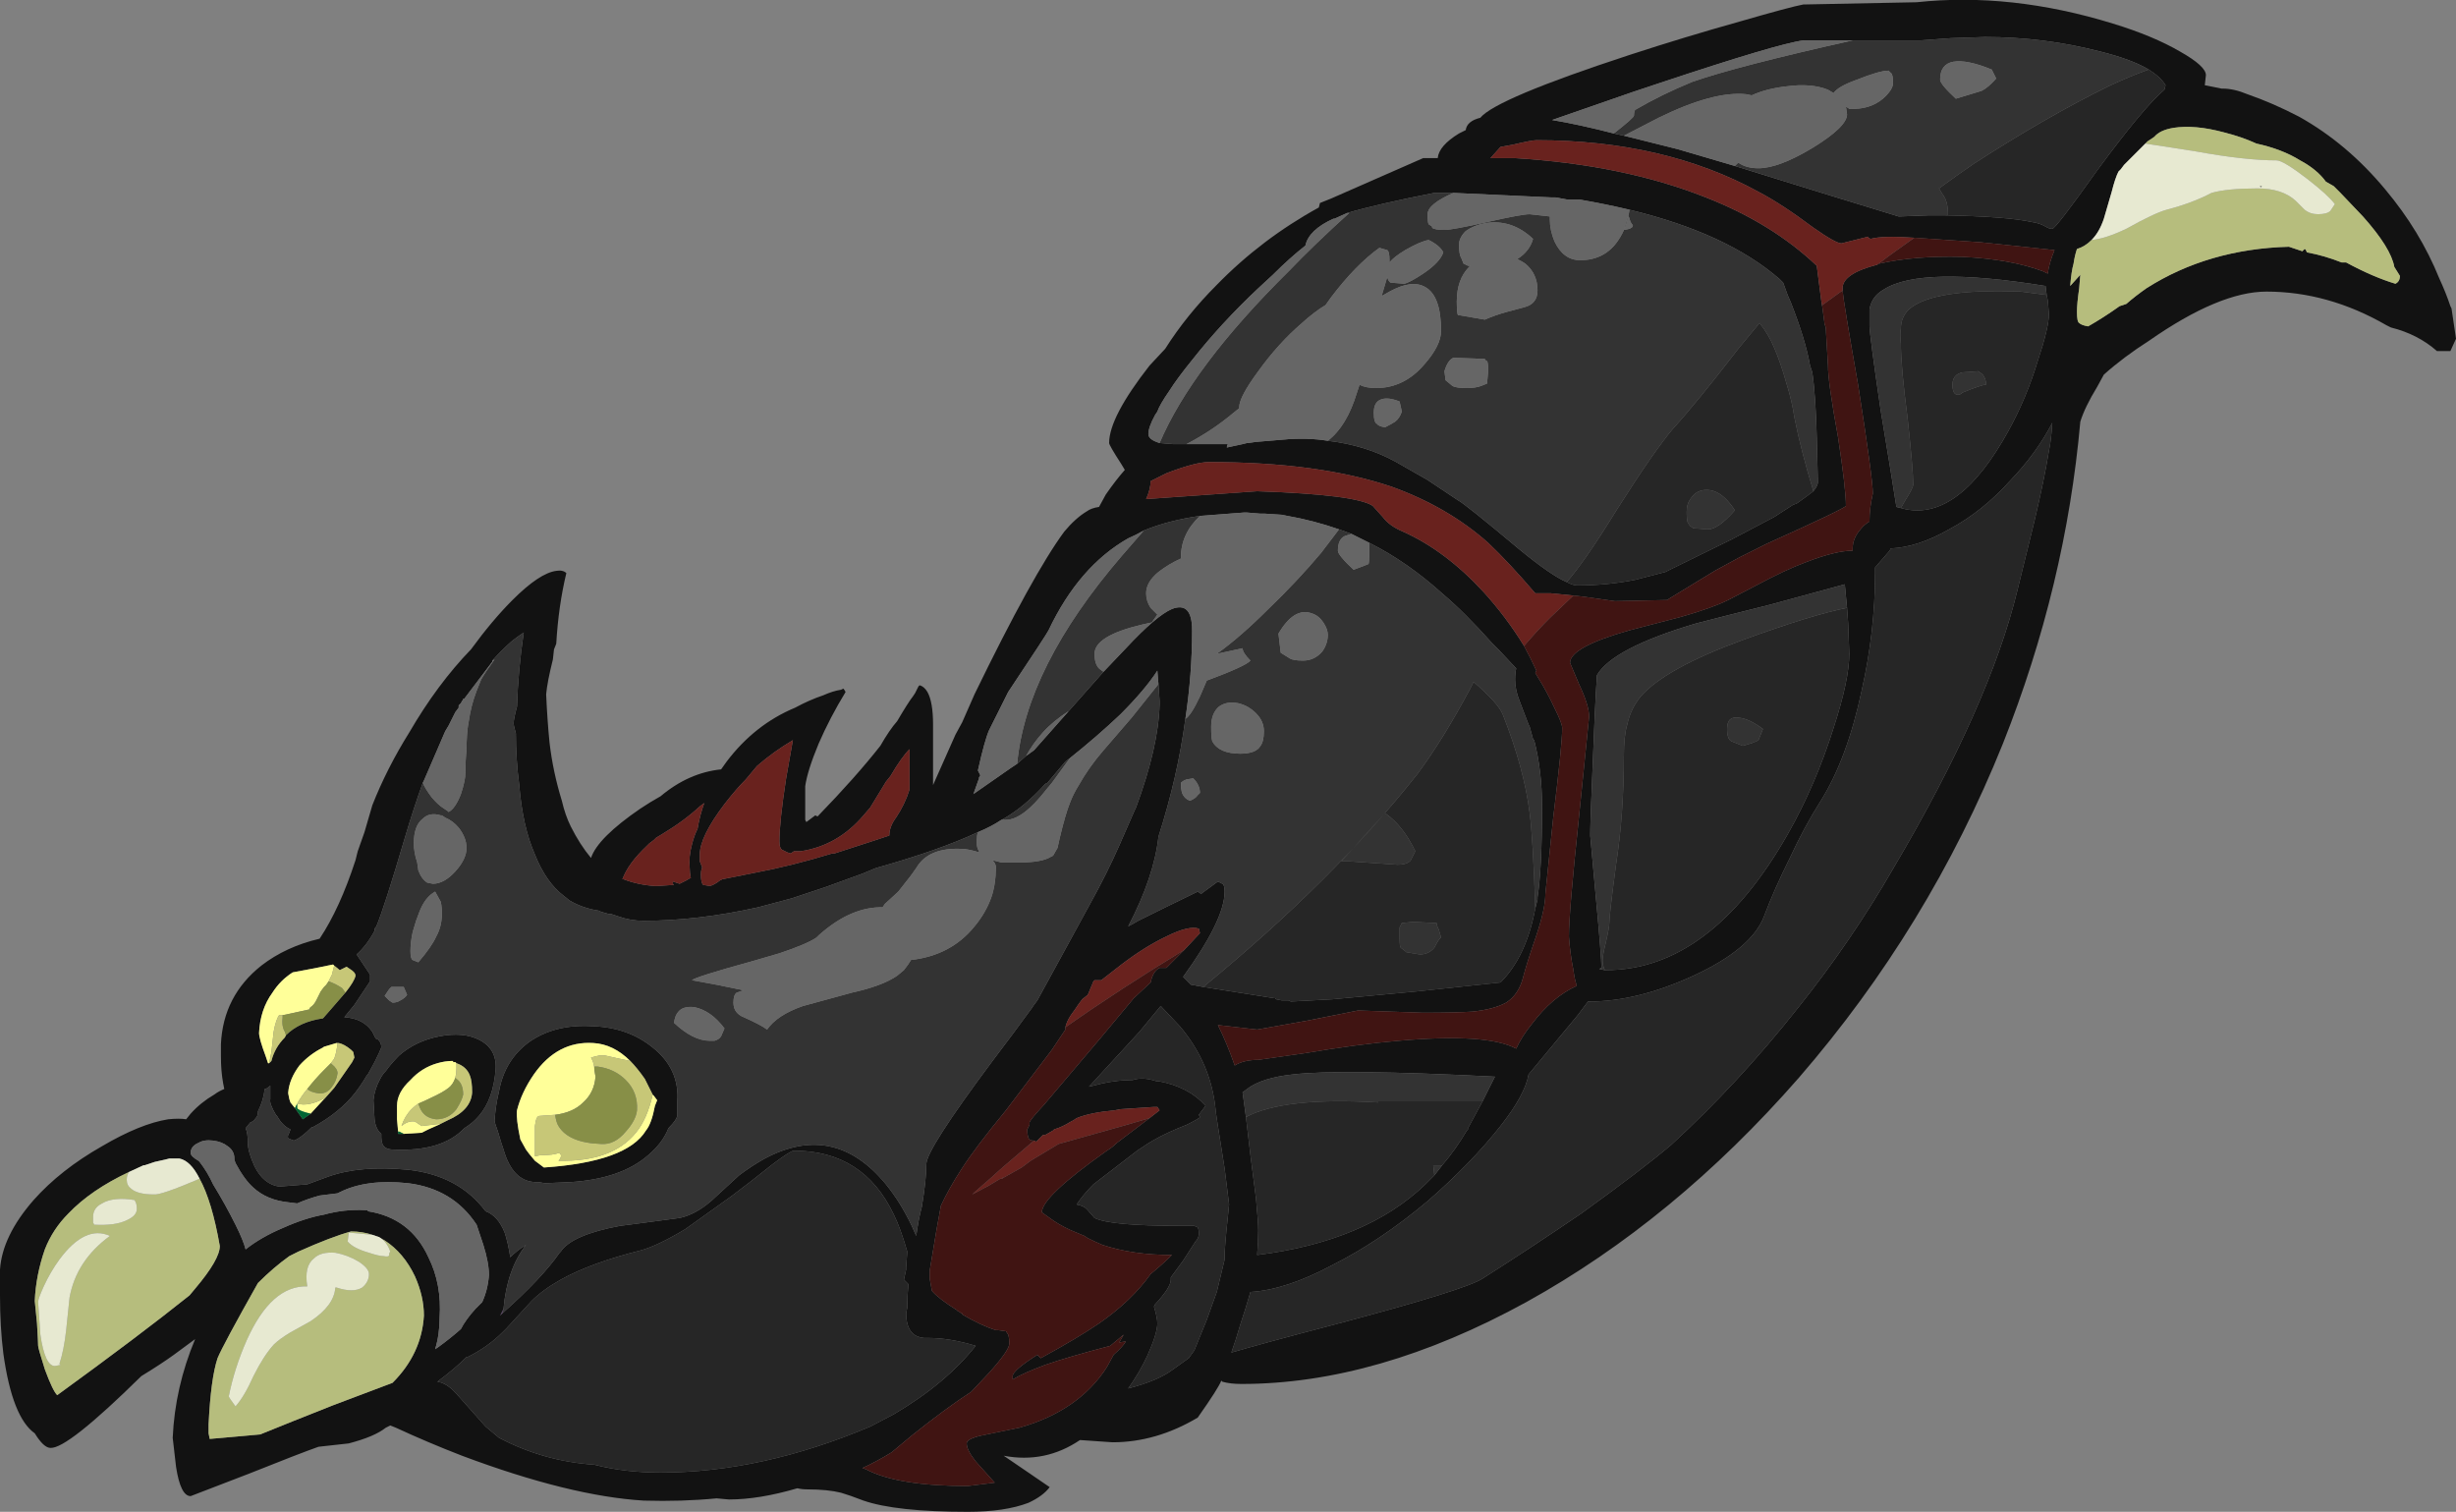 <?xml version="1.0" encoding="UTF-8" standalone="no"?>
<svg xmlns:ffdec="https://www.free-decompiler.com/flash" xmlns:xlink="http://www.w3.org/1999/xlink" ffdec:objectType="frame" height="471.8px" width="766.5px" xmlns="http://www.w3.org/2000/svg">
  <rect width="100%" height="100%" fill="#808080" stroke="none"/>
  <g transform="matrix(1.0, 0.0, 0.0, 1.0, 81.55, -83.65)">
    <use ffdec:characterId="53" height="67.4" transform="matrix(7.0, 0.0, 0.0, 7.0, -81.55, 83.65)" width="109.5" xlink:href="#shape0"/>
  </g>
  <defs>
    <g id="shape0" transform="matrix(1.0, 0.0, 0.0, 1.0, 11.65, -11.95)">
      <path d="M81.6 22.65 Q81.3 22.95 80.95 23.05 80.85 23.35 80.8 23.7 80.7 24.05 80.65 24.7 L81.1 24.2 81.05 24.8 Q80.95 25.5 80.95 25.85 80.95 26.3 81.05 26.35 81.15 26.45 81.45 26.5 82.15 26.1 82.85 25.6 L83.15 25.5 Q83.55 25.15 84.05 24.8 86.8 23.05 90.4 22.95 L91.0 23.15 91.1 23.05 Q91.15 23.05 91.2 23.2 92.0 23.35 92.75 23.65 L92.95 23.65 Q94.15 24.3 95.15 24.6 95.35 24.5 95.35 24.25 L95.1 23.85 Q94.95 23.0 93.7 21.6 L92.7 20.55 92.4 20.25 92.05 20.05 Q91.65 19.5 90.9 19.1 90.1 18.6 88.95 18.35 88.3 18.05 87.5 17.85 86.2 17.5 85.25 17.65 84.65 17.75 84.4 18.05 L84.1 18.25 83.95 18.4 83.05 19.3 82.9 19.5 82.8 19.6 Q82.65 19.9 82.5 20.5 L82.15 21.7 Q81.95 22.3 81.6 22.65 M94.75 26.45 Q92.15 24.95 89.4 24.95 87.3 24.95 84.15 27.15 83.05 27.85 82.15 28.65 L81.85 29.2 Q81.3 30.1 81.1 30.75 80.45 38.05 77.65 45.1 74.35 53.3 68.55 60.0 63.0 66.35 56.4 70.0 49.75 73.65 43.7 73.65 43.2 73.65 42.85 73.55 L42.8 73.5 Q42.7 73.8 41.75 75.15 39.9 76.25 37.95 76.25 L36.5 76.15 Q34.95 77.2 33.1 76.85 L34.2 77.6 35.15 78.25 Q34.85 78.65 34.2 78.95 33.15 79.35 31.5 79.35 28.3 79.35 26.85 78.85 26.2 78.6 25.85 78.5 25.25 78.35 24.35 78.35 24.1 78.35 23.9 78.3 22.2 78.8 20.85 78.8 L20.3 78.75 Q18.75 78.9 17.05 78.85 13.75 78.65 8.95 76.85 7.4 76.25 6.0 75.6 L5.75 75.5 5.55 75.6 Q5.05 76.0 3.9 76.3 L2.55 76.45 Q1.7 76.75 -0.55 77.65 L-3.15 78.65 Q-3.6 78.65 -3.8 77.35 L-3.95 76.05 Q-3.85 73.8 -2.95 71.65 L-3.9 72.35 Q-4.45 72.75 -5.35 73.3 -8.65 76.55 -9.4 76.5 -9.7 76.5 -10.1 75.85 -11.1 75.15 -11.5 72.3 -11.65 71.1 -11.65 69.7 L-11.65 68.55 Q-11.55 67.05 -10.15 65.45 -8.95 64.1 -7.1 63.05 -5.4 62.05 -4.15 61.85 -3.65 61.8 -3.35 61.85 L-3.15 61.6 Q-2.7 61.1 -2.1 60.75 -1.9 60.6 -1.65 60.5 L-1.7 60.25 Q-1.8 59.7 -1.8 59.05 L-1.8 58.5 Q-1.7 56.35 0.0 55.0 1.1 54.15 2.6 53.8 3.5 52.45 4.2 50.3 L4.3 49.9 4.6 49.05 4.95 47.85 Q5.6 46.2 6.6 44.6 7.85 42.45 9.35 40.9 10.3 39.6 11.2 38.7 12.4 37.5 13.15 37.4 13.45 37.35 13.6 37.5 13.25 38.95 13.15 40.65 L13.05 40.9 13.0 41.35 Q12.75 42.35 12.7 42.9 12.75 44.05 12.85 45.05 13.0 46.35 13.4 47.65 13.55 48.3 13.8 48.8 14.2 49.6 14.7 50.2 15.0 49.3 16.9 48.0 17.35 47.7 17.8 47.45 19.05 46.4 20.5 46.25 L20.75 45.9 Q22.0 44.25 23.8 43.5 24.45 43.15 25.05 42.95 25.5 42.75 25.85 42.7 L25.95 42.65 Q26.0 42.7 26.05 42.8 25.35 43.95 24.85 45.1 24.35 46.3 24.25 47.0 L24.25 48.5 24.3 48.6 24.7 48.3 24.8 48.35 Q26.5 46.6 27.6 45.2 28.0 44.5 28.35 44.1 28.85 43.25 29.05 43.0 L29.15 42.85 29.3 42.55 29.35 42.5 Q29.55 42.55 29.7 42.8 29.95 43.25 29.95 44.25 L29.95 46.95 30.95 44.7 31.25 44.15 31.8 42.9 Q34.4 37.55 35.8 35.65 36.3 35.05 36.8 34.75 37.0 34.6 37.35 34.55 L37.65 34.0 Q38.1 33.35 38.5 32.9 L38.35 32.65 Q37.8 31.8 37.8 31.7 37.8 30.55 39.6 28.25 L40.3 27.5 Q41.25 26.0 42.6 24.65 44.6 22.6 47.15 21.2 L47.2 21.0 47.7 20.8 51.8 19.0 52.45 19.0 Q52.5 18.45 53.4 17.9 L53.7 17.75 Q53.75 17.35 54.35 17.2 55.05 16.35 61.0 14.4 63.45 13.6 65.95 12.9 68.2 12.25 68.75 12.15 L73.8 12.05 Q78.0 11.6 82.55 13.0 84.35 13.55 85.55 14.25 86.7 14.9 86.7 15.3 L86.65 15.75 87.4 15.9 87.45 15.9 Q87.95 15.9 88.55 16.15 89.7 16.55 90.85 17.15 93.0 18.35 94.7 20.4 96.25 22.25 97.1 24.35 97.4 25.0 97.6 25.6 L97.65 25.7 97.85 27.05 97.6 27.6 97.0 27.6 Q96.15 26.85 94.95 26.55 L94.75 26.45 M84.15 15.05 Q83.4 14.6 82.0 14.25 79.5 13.6 76.85 13.6 L75.35 13.65 73.95 13.75 70.95 13.75 68.75 13.75 Q67.6 13.9 62.35 15.65 L61.15 16.05 57.55 17.3 Q58.75 17.5 60.3 17.9 L60.75 18.0 63.15 18.6 65.7 19.35 69.9 20.65 73.0 21.6 73.05 21.6 74.35 21.55 75.0 21.55 Q77.85 21.6 78.95 21.85 79.3 21.9 79.55 22.05 79.7 22.15 79.85 22.15 80.0 22.15 81.85 19.55 83.95 16.7 84.85 15.95 L84.9 15.75 Q84.7 15.4 84.15 15.05 M73.7 22.55 Q72.3 22.45 71.75 22.6 L71.65 22.55 71.65 22.5 70.45 22.8 Q70.2 22.8 69.2 22.1 67.8 21.05 66.75 20.5 62.55 18.2 56.85 18.2 56.65 18.2 55.8 18.4 L55.25 18.5 54.8 19.0 55.9 19.0 Q60.75 19.3 64.4 20.75 67.35 21.9 69.35 23.8 L69.55 25.35 69.6 25.65 69.7 26.4 69.75 26.55 69.85 28.25 Q69.85 29.0 70.3 31.45 70.65 33.75 70.65 34.5 70.65 34.6 67.1 36.2 L65.9 36.8 64.8 37.4 62.75 38.65 62.7 38.7 60.35 38.75 58.95 38.55 58.5 38.5 57.5 38.4 56.8 38.4 Q55.6 37.0 54.7 36.15 52.9 34.55 50.4 33.65 47.15 32.55 42.25 32.55 41.65 32.55 40.35 33.05 L39.65 33.4 Q39.65 33.75 39.45 34.2 L44.4 33.85 Q48.8 34.0 49.55 34.5 L50.0 35.0 Q50.3 35.4 50.9 35.65 52.8 36.5 54.5 38.35 55.5 39.45 56.3 40.75 56.6 41.3 56.85 41.85 L56.8 41.95 56.95 42.2 Q57.3 42.75 57.65 43.5 58.0 44.2 58.0 44.4 58.0 45.15 57.6 48.4 L57.25 51.8 Q57.25 52.45 56.85 53.65 56.4 54.95 56.25 55.55 56.05 56.3 55.5 56.65 54.95 56.95 54.0 57.05 53.25 57.1 51.8 57.1 L48.9 57.0 46.65 57.45 44.4 57.85 42.65 57.65 Q43.05 58.45 43.4 59.45 43.8 59.2 44.45 59.2 L46.55 58.9 Q48.9 58.5 50.7 58.35 54.65 58.0 55.95 58.7 56.2 58.15 56.65 57.6 57.55 56.4 58.65 55.9 58.55 55.6 58.5 55.2 58.35 54.45 58.3 53.7 58.3 52.6 58.75 48.35 L59.2 43.9 Q59.2 43.4 58.75 42.45 L58.35 41.5 Q58.35 40.8 61.0 40.05 L63.3 39.45 Q64.7 39.05 65.4 38.7 L66.65 38.05 Q67.95 37.35 68.9 37.0 70.2 36.5 70.95 36.5 L70.95 36.4 Q70.95 35.95 71.3 35.55 71.45 35.35 71.7 35.2 71.7 34.6 71.85 33.95 71.85 33.3 71.2 29.15 70.55 25.45 70.5 24.9 L70.5 24.8 Q70.5 24.15 72.05 23.75 L72.1 23.7 72.15 23.7 Q73.7 23.35 75.8 23.4 78.0 23.5 79.45 24.05 L79.65 24.15 Q79.7 23.7 79.95 23.1 L76.65 22.75 73.7 22.55 M79.6 25.1 L79.55 24.7 Q74.0 23.8 72.35 24.85 71.8 25.15 71.7 25.75 L71.7 26.45 Q71.7 26.85 72.2 30.25 72.65 32.95 72.9 34.55 L73.1 34.6 73.3 34.65 Q75.7 35.15 77.9 31.15 78.7 29.7 79.2 28.05 79.7 26.55 79.7 25.95 L79.65 25.35 79.6 25.1 M89.1 20.25 L89.2 20.25 89.15 20.3 89.1 20.25 M61.0 21.3 Q59.95 21.05 58.8 20.85 L58.25 20.85 57.7 20.75 57.5 20.75 53.15 20.55 52.3 20.55 Q49.75 21.05 48.4 21.45 L47.85 21.7 47.8 21.7 Q46.7 22.2 46.55 22.9 45.85 23.45 45.1 24.2 L44.45 24.8 Q42.8 26.35 41.5 28.0 40.85 28.8 40.5 29.35 40.05 30.0 39.95 30.3 L39.85 30.45 Q39.55 31.0 39.55 31.3 39.55 31.55 40.05 31.7 L40.65 31.75 41.25 31.75 43.1 31.75 Q43.05 31.8 43.05 31.9 L43.75 31.75 43.95 31.7 44.0 31.7 44.35 31.65 45.55 31.55 Q46.6 31.45 47.55 31.6 49.25 31.8 50.6 32.55 L52.0 33.35 53.35 34.25 Q53.65 34.4 56.1 36.45 57.5 37.6 58.2 37.9 58.5 38.05 58.65 38.05 60.0 38.05 61.25 37.8 L62.6 37.45 62.9 37.3 Q63.6 36.95 65.55 36.0 L67.45 35.0 68.3 34.45 68.45 34.4 Q68.95 34.05 69.2 33.85 69.4 33.6 69.4 33.45 L69.35 31.45 Q69.3 29.55 69.15 28.55 L69.05 28.25 Q68.85 27.1 68.2 25.45 L68.05 25.1 67.85 24.55 67.7 24.4 Q65.35 22.35 61.0 21.3 M70.7 39.05 L70.6 38.0 67.3 38.9 Q64.9 39.5 63.95 39.75 60.25 40.85 59.55 42.05 59.45 43.55 59.35 46.3 59.25 48.6 59.25 49.2 L59.5 51.95 Q59.75 54.6 59.75 55.1 L59.65 55.15 59.9 55.2 59.95 55.2 Q64.6 55.2 68.05 49.15 69.3 46.95 70.1 44.4 70.8 42.25 70.8 41.1 L70.75 39.75 70.7 39.05 M48.6 35.75 L48.05 35.55 Q46.9 35.15 45.75 34.95 L45.5 34.9 44.75 34.85 44.55 34.85 43.95 34.8 43.8 34.8 41.85 34.95 Q40.45 35.15 39.35 35.6 39.0 35.8 38.65 35.95 36.45 37.2 35.1 40.05 35.0 40.25 33.3 42.8 32.65 44.1 32.45 44.5 32.25 44.95 31.95 46.3 L32.05 46.5 32.05 46.55 32.0 46.6 32.0 46.65 31.75 47.35 33.4 46.2 33.7 46.0 34.1 45.65 34.45 45.4 36.0 43.65 37.55 41.9 38.55 40.85 Q39.9 39.4 40.6 39.1 41.5 38.75 41.5 40.05 41.5 42.0 41.2 44.0 40.85 46.6 40.0 49.25 39.8 51.05 38.65 53.25 38.85 53.15 39.1 53.0 40.2 52.45 41.75 51.7 L41.9 51.8 42.65 51.25 42.85 51.35 Q42.95 51.4 42.95 51.7 42.95 52.95 41.1 55.5 L41.45 55.85 42.0 55.95 45.15 56.45 45.2 56.45 45.25 56.5 45.5 56.55 45.8 56.55 45.9 56.6 47.75 56.5 51.5 56.15 55.25 55.75 Q56.4 54.6 56.8 52.45 L56.9 52.05 56.9 51.95 Q57.1 50.7 57.1 47.9 57.1 46.3 56.75 44.95 L56.7 44.9 56.55 44.35 56.5 44.25 56.1 43.2 Q55.9 42.7 55.9 42.25 55.9 41.95 55.95 41.75 L55.2 40.95 54.9 40.65 Q53.65 39.25 52.7 38.45 51.1 37.0 49.4 36.15 49.0 35.95 48.6 35.75 M67.0 52.8 Q66.45 54.25 63.85 55.45 61.35 56.6 59.2 56.6 L59.15 56.6 58.7 57.2 56.5 59.85 Q56.35 60.75 55.25 62.15 53.95 63.8 52.0 65.5 49.85 67.3 47.75 68.35 45.7 69.45 44.1 69.55 43.9 70.25 43.65 71.0 43.45 71.7 43.25 72.25 44.6 71.85 47.85 71.0 53.7 69.45 54.45 68.95 56.65 67.55 58.85 66.05 61.55 64.1 62.85 63.0 65.85 60.25 68.5 56.9 70.9 53.9 72.8 50.6 77.05 43.4 78.3 38.25 L79.05 35.2 Q79.5 33.3 79.7 32.05 79.8 31.6 79.85 30.8 79.15 32.15 78.0 33.35 76.75 34.75 75.25 35.55 73.85 36.35 72.65 36.4 L72.6 36.5 71.95 37.25 71.95 37.5 Q71.95 40.1 71.35 42.75 70.7 45.8 69.5 47.7 68.8 48.8 68.15 50.2 67.45 51.6 67.0 52.8 M7.2 46.85 Q6.8 47.95 6.4 49.3 5.5 52.35 5.15 53.2 L5.1 53.3 5.05 53.35 5.05 53.45 Q4.7 54.1 4.25 54.5 L4.85 55.4 4.85 55.7 4.15 56.75 3.7 57.3 Q4.55 57.35 4.95 57.95 L5.1 58.25 Q5.25 58.3 5.25 58.35 5.35 58.45 5.35 58.65 5.3 58.8 5.05 59.3 L4.75 59.85 4.7 59.9 Q4.5 60.25 4.2 60.65 3.5 61.55 2.3 62.2 L2.25 62.2 Q1.75 62.7 1.45 62.8 L1.2 62.7 Q1.15 62.6 1.25 62.45 L1.3 62.3 Q0.95 62.15 0.7 61.7 L0.65 61.65 Q0.35 61.15 0.4 60.95 L0.4 60.35 0.35 60.4 0.2 60.5 0.15 60.5 Q0.1 61.0 -0.15 61.5 L-0.15 61.55 Q-0.15 61.7 -0.25 61.8 -0.35 61.95 -0.5 62.0 L-0.7 62.25 Q-0.6 62.45 -0.6 62.9 -0.6 63.3 -0.3 63.95 0.1 64.75 0.8 64.85 L2.05 64.75 3.0 64.4 Q4.4 63.9 6.55 64.1 8.8 64.35 10.0 65.95 10.55 66.15 10.85 66.9 11.0 67.35 11.1 68.0 11.4 67.7 11.8 67.45 10.95 68.55 10.8 70.3 L10.65 70.6 10.75 70.5 Q12.5 68.95 13.3 67.8 L13.35 67.75 Q13.85 67.0 16.0 66.6 L16.4 66.55 18.65 66.25 Q19.35 66.1 20.05 65.5 L21.3 64.35 Q21.9 63.9 22.45 63.6 25.55 61.95 27.85 64.75 28.5 65.55 29.0 66.6 L29.2 67.05 Q29.3 66.3 29.45 65.75 29.65 64.55 29.65 63.85 29.65 63.2 32.6 59.25 33.55 58.0 34.35 56.9 L34.45 56.75 34.6 56.55 36.95 52.25 Q37.7 50.9 38.25 49.65 L38.95 48.05 39.0 47.95 Q40.0 45.25 40.05 43.35 L40.05 43.2 40.0 42.45 39.95 41.85 Q39.4 42.7 38.3 43.8 37.3 44.75 36.05 45.75 L35.85 45.9 35.05 46.85 34.95 46.9 Q34.05 47.9 33.1 48.45 L33.0 48.5 Q32.55 48.8 31.95 49.05 30.25 49.85 27.4 50.65 L26.8 50.9 25.15 51.5 23.65 52.0 22.15 52.4 Q19.45 53.0 17.05 53.0 16.45 53.0 15.9 52.8 L15.6 52.7 15.5 52.7 15.15 52.6 15.05 52.55 Q14.35 52.45 13.75 52.1 L13.5 51.9 Q12.7 51.3 12.2 50.05 11.65 48.8 11.5 46.95 11.35 45.8 11.35 44.65 11.25 44.3 11.25 44.2 11.25 44.0 11.4 43.45 11.45 41.85 11.7 40.15 11.4 40.35 11.15 40.55 10.7 40.95 10.3 41.4 L10.3 41.45 9.05 43.1 9.0 43.1 9.0 43.15 8.95 43.2 8.9 43.3 8.8 43.4 8.8 43.5 8.65 43.7 8.35 44.3 8.2 44.55 7.25 46.75 7.2 46.85 M3.25 55.0 L3.2 54.95 2.2 55.15 1.4 55.3 Q0.85 55.65 0.5 56.2 -0.05 56.95 -0.1 58.0 -0.1 58.25 0.2 59.05 L0.3 59.35 0.35 59.35 Q0.4 59.3 0.45 59.25 0.6 58.65 1.05 58.2 L1.1 58.1 Q1.7 57.5 2.75 57.35 L3.1 56.95 3.75 56.2 Q4.15 55.7 4.2 55.45 4.2 55.3 3.95 55.15 L3.8 55.05 3.5 55.2 3.25 55.0 M19.55 47.9 Q18.85 48.55 17.85 49.15 L17.6 49.3 17.5 49.4 17.3 49.55 17.2 49.65 Q16.35 50.45 16.1 51.15 L16.15 51.15 Q16.8 51.4 17.55 51.45 L17.65 51.45 18.4 51.4 18.35 51.35 18.35 51.25 18.65 51.35 18.95 51.2 Q19.1 51.1 19.15 51.1 19.1 50.85 19.1 50.65 19.05 50.15 19.2 49.6 19.3 49.2 19.45 48.9 19.55 48.3 19.75 47.75 L19.55 47.9 M21.6 46.7 Q21.15 47.15 20.65 47.8 19.55 49.25 19.55 50.05 19.55 50.25 19.55 50.35 L19.65 50.6 19.65 50.65 Q19.6 50.75 19.6 50.95 19.6 51.3 19.7 51.4 L20.0 51.45 Q20.2 51.4 20.45 51.2 L20.55 51.15 22.05 50.85 Q23.65 50.55 25.45 50.0 L25.55 50.0 27.4 49.4 28.0 49.2 Q28.0 48.8 28.3 48.4 28.7 47.8 28.9 47.15 L28.9 45.35 Q28.55 45.7 28.05 46.55 L27.85 46.8 27.15 47.95 26.85 48.3 Q25.7 49.65 24.05 49.9 L23.75 49.9 23.6 50.0 23.45 49.95 23.25 49.85 Q23.1 49.8 23.1 49.45 23.1 48.6 23.4 46.65 L23.7 44.95 Q22.85 45.45 22.1 46.1 21.85 46.4 21.6 46.7 M41.15 54.3 L41.85 53.55 41.8 53.35 Q41.35 53.2 40.35 53.7 39.4 54.15 38.35 54.95 L37.45 55.65 37.15 55.65 37.1 55.7 36.85 56.3 36.6 56.5 36.45 56.7 Q36.25 57.0 36.1 57.2 35.9 57.5 35.85 57.75 L35.85 57.85 35.25 58.75 Q34.65 59.55 33.2 61.45 31.8 63.15 31.2 64.1 30.65 64.95 30.3 65.7 L30.1 66.8 29.8 68.6 29.8 68.95 29.9 69.5 Q30.2 69.85 31.0 70.35 L31.05 70.4 31.15 70.45 31.2 70.5 31.25 70.5 31.25 70.55 Q32.1 71.05 32.75 71.25 L32.85 71.25 33.2 71.3 33.3 71.45 Q33.35 71.6 33.35 71.85 33.35 72.15 32.45 73.15 L31.65 74.0 Q30.5 74.75 29.0 75.95 L28.1 76.7 Q27.45 77.1 26.8 77.4 L26.95 77.45 Q28.35 78.2 31.5 78.2 L32.7 78.05 31.85 77.1 Q31.45 76.6 31.45 76.3 31.45 76.1 32.1 75.95 L33.8 75.6 Q36.45 74.85 37.7 72.9 L38.0 72.35 Q38.4 72.0 38.55 71.75 L38.25 71.8 38.45 71.45 37.85 71.95 Q35.95 72.45 34.95 72.8 34.0 73.15 33.5 73.45 L33.5 73.3 Q33.5 73.05 34.6 72.35 L34.75 72.5 Q36.4 71.6 37.35 70.95 38.8 69.95 39.65 68.75 40.2 68.3 40.6 67.9 38.85 67.9 37.5 67.45 37.15 67.3 36.85 67.15 L36.7 67.05 36.1 66.8 Q35.55 66.55 35.15 66.25 L34.8 66.0 Q34.8 65.3 37.7 63.25 37.95 63.1 38.15 62.9 39.0 62.25 39.6 61.8 L40.05 61.45 39.95 61.3 39.8 61.3 38.3 61.4 38.05 61.45 Q36.95 61.55 36.35 61.8 L36.2 61.9 36.1 61.95 Q35.7 62.2 35.35 62.3 L35.3 62.35 34.95 62.55 34.85 62.55 34.55 62.85 34.45 62.8 Q34.3 62.8 34.25 62.75 34.15 62.65 34.15 62.3 L34.25 62.1 34.25 62.0 Q34.25 61.9 34.9 61.2 35.75 60.2 37.4 58.25 L38.9 56.45 39.65 55.75 Q39.75 55.25 40.05 55.1 L40.35 55.1 41.15 54.3 M41.8 61.65 L41.85 61.75 Q41.85 61.8 41.25 62.1 40.35 62.45 39.75 62.8 L39.5 62.95 39.05 63.25 37.1 64.75 Q36.65 65.2 36.35 65.65 36.65 65.7 36.8 65.85 L37.15 66.25 Q37.85 66.6 40.95 66.6 L41.6 66.6 41.7 66.65 Q41.8 66.65 41.8 66.95 41.8 67.15 41.65 67.3 L41.1 68.15 40.55 68.9 40.55 69.0 Q40.55 69.35 39.85 70.1 L39.8 70.2 Q39.95 70.7 39.95 70.95 39.95 71.4 39.5 72.4 39.15 73.15 38.65 73.85 40.0 73.5 40.65 73.0 L41.35 72.5 41.6 72.15 42.15 70.8 42.6 69.55 42.95 68.1 42.95 67.8 Q43.0 67.0 43.15 65.65 L42.95 64.05 Q42.55 61.55 42.55 61.45 42.35 59.35 40.95 57.7 L40.1 56.8 39.15 57.95 36.9 60.4 37.5 60.25 Q38.2 60.1 38.85 60.1 39.3 59.95 39.9 60.15 L40.0 60.15 Q41.35 60.4 42.1 61.25 L41.8 61.65 M54.45 61.05 L55.0 59.95 Q48.1 59.6 46.0 59.85 44.6 60.0 43.95 60.5 L43.75 60.65 43.9 61.75 44.1 63.45 44.35 65.4 Q44.45 66.45 44.45 66.8 44.45 67.3 44.4 67.9 49.25 67.3 51.9 64.75 L52.3 64.35 52.65 63.9 Q53.25 63.2 53.75 62.35 L53.8 62.3 53.8 62.25 54.45 61.05 M28.75 68.45 L28.8 67.75 Q28.5 66.7 28.2 66.1 26.85 63.25 23.75 63.25 23.6 63.25 22.8 63.85 L21.85 64.6 21.0 65.25 18.9 66.75 Q17.65 67.5 16.9 67.7 14.7 68.25 13.35 69.0 12.55 69.45 12.05 69.95 L10.95 71.15 10.75 71.35 Q10.1 72.0 9.2 72.45 L9.15 72.45 Q8.65 72.95 7.85 73.55 8.3 73.6 8.8 74.2 L10.0 75.55 10.6 76.05 Q12.6 77.1 14.85 77.25 16.2 77.6 17.8 77.6 22.3 77.6 27.15 75.55 L28.2 75.0 Q30.5 73.65 31.85 71.95 30.7 71.6 29.75 71.6 L29.55 71.6 Q28.95 71.55 28.8 70.95 28.75 70.75 28.75 70.5 L28.8 70.25 28.8 70.15 Q28.8 69.75 28.85 69.2 L28.65 69.0 28.75 68.55 28.75 68.45 M16.45 59.25 Q15.7 58.5 14.8 58.45 13.2 58.35 12.15 59.85 11.6 60.65 11.4 61.45 11.35 61.8 11.55 62.75 L11.8 63.2 11.95 63.4 12.2 63.7 12.6 64.0 Q16.3 63.75 17.15 62.35 17.4 62.05 17.55 61.25 L17.65 61.0 17.5 60.8 17.45 60.75 17.1 60.05 Q16.75 59.55 16.45 59.25 M18.55 61.65 Q18.55 61.85 18.15 62.25 17.9 62.9 17.25 63.45 16.05 64.5 13.8 64.65 L12.65 64.7 12.35 64.65 12.2 64.65 Q11.2 64.6 10.8 63.2 L10.7 62.9 10.55 62.4 Q10.4 62.0 10.4 61.9 10.45 61.2 10.6 60.6 10.85 59.2 11.95 58.4 13.1 57.6 14.75 57.7 16.35 57.75 17.45 58.65 18.65 59.6 18.55 61.05 L18.55 61.65 M10.45 59.6 Q10.35 60.95 9.7 61.7 9.45 62.0 9.05 62.25 8.05 63.3 5.9 63.2 5.5 63.2 5.4 62.95 5.35 62.8 5.35 62.65 L5.35 62.5 Q5.1 62.3 5.05 61.85 L5.0 61.0 Q5.05 60.5 5.3 60.05 5.4 59.85 5.55 59.7 5.8 59.35 6.15 59.0 6.9 58.35 7.95 58.15 9.0 57.95 9.7 58.3 10.5 58.7 10.45 59.6 M8.0 62.05 L8.3 61.9 Q9.35 61.45 9.4 60.65 9.4 60.15 9.3 59.9 9.15 59.5 8.7 59.35 L8.65 59.3 8.55 59.3 8.55 59.25 8.5 59.25 Q8.2 59.25 7.85 59.35 7.15 59.55 6.65 60.1 6.05 60.65 6.05 61.25 L6.05 61.85 6.1 62.4 6.1 62.5 6.35 62.5 7.15 62.45 7.45 62.3 7.9 62.1 8.0 62.05 M2.85 60.9 L3.25 60.45 4.05 59.3 4.15 59.1 4.1 58.85 4.0 58.75 Q3.7 58.5 3.45 58.45 L3.4 58.45 3.35 58.45 2.85 58.6 Q2.8 58.6 2.75 58.65 2.15 58.95 1.7 59.45 1.25 60.05 1.2 60.65 L1.2 60.7 1.25 60.95 1.3 61.1 1.5 61.35 1.85 61.85 2.2 61.6 2.75 61.0 2.85 60.9 M3.4 65.15 Q3.0 65.2 2.6 65.25 2.05 65.4 1.6 65.6 L1.2 65.55 Q0.25 65.45 -0.35 64.9 -0.75 64.55 -1.15 63.8 L-1.2 63.65 -1.2 63.6 Q-1.2 63.25 -1.5 63.05 -1.75 62.85 -2.15 62.8 -2.55 62.75 -2.8 62.9 -3.15 63.05 -3.15 63.35 -3.15 63.5 -2.8 63.7 L-2.75 63.75 Q-2.4 64.2 -2.15 64.75 -1.6 65.65 -1.15 66.55 -0.8 67.25 -0.7 67.65 0.0 67.1 0.95 66.7 1.95 66.25 2.8 66.1 3.7 65.85 4.65 65.9 L4.75 65.9 4.75 65.95 Q6.65 66.25 7.45 68.0 8.05 69.2 7.95 70.7 7.95 71.45 7.75 72.1 L7.9 72.0 Q8.45 71.6 8.9 71.2 9.1 70.8 9.55 70.3 L9.85 70.0 Q10.1 69.45 10.15 68.8 10.15 68.25 9.9 67.45 L9.6 66.55 Q8.55 64.95 6.55 64.7 4.7 64.5 3.5 65.1 L3.4 65.15 M5.25 67.1 Q5.1 67.05 4.95 67.0 4.5 66.85 4.0 66.85 3.1 67.1 1.65 67.75 L1.25 67.95 Q0.55 68.45 -0.15 69.15 -1.7 71.9 -1.95 72.5 -2.25 73.4 -2.35 75.45 L-2.35 75.85 -2.3 76.1 -0.05 75.9 Q1.3 75.35 3.2 74.6 L5.85 73.6 Q7.15 72.3 7.25 70.6 7.25 69.75 6.85 68.85 6.35 67.8 5.5 67.25 5.4 67.2 5.25 67.1 M-2.75 64.5 Q-3.15 63.7 -3.65 63.6 L-4.1 63.6 -4.3 63.65 -4.75 63.75 -5.2 63.9 -5.25 63.9 -5.9 64.2 Q-7.6 65.0 -8.6 66.05 -9.3 66.75 -9.65 67.65 -10.05 68.8 -10.1 69.95 L-10.0 70.95 Q-9.95 71.8 -9.95 71.95 -9.95 72.05 -9.65 73.0 -9.3 73.95 -9.1 74.15 -5.45 71.5 -3.2 69.7 L-2.95 69.4 Q-1.85 68.1 -1.85 67.5 -2.2 65.5 -2.75 64.5" fill="#121212" fill-rule="evenodd" stroke="none"/>
      <path d="M70.95 13.75 L73.95 13.75 75.35 13.65 76.85 13.6 Q79.5 13.6 82.0 14.25 83.4 14.6 84.15 15.05 83.3 15.35 82.35 15.8 79.6 17.15 76.35 19.25 75.55 19.8 74.8 20.35 L74.95 20.6 Q75.2 20.9 75.2 21.5 L75.2 21.55 75.0 21.55 74.35 21.55 73.05 21.6 73.0 21.6 69.9 20.65 65.7 19.35 65.85 19.2 Q66.2 19.45 66.75 19.45 67.65 19.45 69.15 18.55 70.7 17.6 70.7 17.05 L70.65 16.7 70.8 16.8 Q71.7 16.85 72.3 16.35 72.75 15.95 72.75 15.65 72.75 15.25 72.65 15.2 L72.55 15.1 Q72.15 15.1 71.15 15.5 70.3 15.8 70.1 16.1 L69.85 15.95 Q69.1 15.65 68.0 15.8 67.1 15.9 66.45 16.2 L66.2 16.15 Q64.75 16.0 62.3 17.2 L60.75 18.0 60.3 17.9 Q61.2 17.2 61.2 17.1 61.2 16.95 61.25 16.85 62.45 16.15 63.8 15.6 65.8 14.9 70.95 13.75 M77.35 15.45 L77.15 15.05 Q76.05 14.6 75.45 14.7 74.85 14.8 74.85 15.5 74.85 15.7 75.55 16.35 L76.7 16.0 Q77.0 15.85 77.35 15.45 M73.1 34.6 L72.9 34.55 Q72.65 32.95 72.2 30.25 71.7 26.85 71.7 26.45 L71.7 25.75 Q71.8 25.15 72.35 24.85 74.0 23.8 79.55 24.7 L79.6 25.1 78.45 24.95 Q74.5 24.8 73.45 25.75 73.1 26.1 73.1 26.6 73.05 26.85 73.1 27.25 73.1 28.3 73.4 30.6 73.65 32.9 73.65 33.55 73.65 33.7 73.3 34.25 L73.1 34.6 M61.0 21.3 Q65.35 22.35 67.7 24.4 L67.85 24.55 68.05 25.1 68.2 25.45 Q68.85 27.1 69.05 28.25 L69.15 28.55 Q69.3 29.55 69.35 31.45 L69.4 33.45 Q69.4 33.6 69.2 33.85 68.65 32.05 68.35 30.55 68.25 29.85 68.0 29.05 67.75 28.15 67.45 27.45 67.2 26.85 66.8 26.35 66.35 26.9 65.85 27.5 64.0 29.9 62.95 31.05 62.1 32.05 60.45 34.65 59.0 37.0 58.2 37.9 57.5 37.6 56.1 36.45 53.65 34.4 53.35 34.25 L52.0 33.35 50.6 32.55 Q49.25 31.8 47.55 31.6 48.4 30.95 48.85 29.45 L49.0 29.0 48.95 29.1 Q49.25 29.25 49.7 29.25 50.95 29.25 51.85 28.2 52.6 27.35 52.6 26.7 52.6 25.15 51.9 24.75 51.3 24.4 50.3 24.95 L49.95 25.15 50.2 24.3 Q50.25 24.5 50.35 24.55 L50.95 24.6 Q51.2 24.55 51.8 24.15 52.55 23.65 52.7 23.2 52.55 22.9 52.05 22.65 51.7 22.7 51.0 23.1 50.5 23.4 50.3 23.65 L50.3 23.55 Q50.3 23.15 50.2 23.1 L49.85 23.0 Q48.8 23.75 47.7 25.2 L47.45 25.55 Q46.95 25.85 46.4 26.35 45.35 27.25 44.45 28.5 43.6 29.65 43.6 30.1 L43.6 30.15 43.35 30.35 Q42.4 31.15 41.25 31.75 L40.65 31.75 40.05 31.7 Q41.5 28.3 45.8 24.05 46.95 22.85 48.5 21.45 L48.4 21.45 Q49.75 21.05 52.3 20.55 L53.15 20.55 Q52.0 21.05 52.0 21.5 52.0 21.9 52.05 21.95 L52.2 22.05 52.2 22.1 Q52.3 22.2 52.75 22.2 53.1 22.2 54.65 21.85 56.2 21.5 56.55 21.5 L57.45 21.6 57.45 21.75 Q57.45 22.2 57.65 22.7 58.05 23.55 58.8 23.55 60.0 23.55 60.6 22.5 60.9 22.0 61.0 21.3 M54.55 27.95 L53.15 27.9 Q52.9 28.0 52.75 28.5 L52.8 28.9 53.1 29.15 Q53.25 29.25 53.75 29.25 54.15 29.25 54.4 29.15 L54.65 29.05 Q54.65 29.1 54.65 29.05 L54.7 28.5 Q54.7 28.1 54.65 28.05 54.55 28.0 54.55 27.95 M56.0 23.5 Q56.55 23.15 56.7 22.6 55.75 21.7 54.55 21.9 54.05 22.0 53.7 22.25 53.4 22.55 53.4 22.85 53.4 23.3 53.5 23.45 L53.6 23.7 53.8 23.8 53.9 23.8 53.85 23.85 Q53.3 24.4 53.3 25.4 53.3 26.1 53.4 26.0 L54.55 26.2 Q55.0 26.0 55.55 25.85 L56.3 25.65 Q56.9 25.5 56.9 24.9 56.9 24.15 56.35 23.7 56.2 23.6 56.0 23.5 M60.75 22.2 Q61.15 22.15 61.15 22.0 L61.05 21.85 60.95 21.55 60.75 22.2 M65.7 34.7 Q64.95 35.55 64.5 35.55 L63.85 35.5 63.7 35.4 63.6 35.25 Q63.55 35.15 63.55 34.75 63.55 34.4 63.75 34.15 63.95 33.85 64.3 33.8 65.05 33.7 65.7 34.7 M59.9 55.2 L59.65 55.15 59.75 55.1 Q59.75 54.6 59.5 51.95 L59.25 49.2 Q59.25 48.6 59.35 46.3 59.45 43.55 59.55 42.05 60.25 40.85 63.95 39.75 64.9 39.5 67.3 38.9 L70.6 38.0 70.7 39.05 Q69.15 39.35 66.0 40.5 62.6 41.75 61.5 43.0 61.05 43.55 60.9 44.25 60.75 44.75 60.75 45.65 60.75 48.25 60.4 50.5 60.1 52.75 60.1 53.1 60.1 53.3 59.95 53.95 59.8 54.55 59.8 54.75 59.8 55.0 59.9 55.2 M50.85 30.3 L50.75 29.85 Q50.25 29.65 49.95 29.75 49.6 29.85 49.6 30.35 49.6 30.8 49.75 30.85 49.8 30.95 50.1 31.0 50.4 30.85 50.55 30.75 50.75 30.6 50.85 30.3 M48.6 35.75 L48.3 35.85 Q48.0 36.0 48.0 36.5 48.0 36.7 48.7 37.35 L49.1 37.2 49.35 37.1 Q49.4 37.15 49.4 36.45 L49.4 36.15 Q51.1 37.0 52.7 38.45 53.65 39.25 54.9 40.65 L55.2 40.95 55.95 41.75 Q55.9 41.95 55.9 42.25 55.9 42.7 56.1 43.2 L56.5 44.25 56.55 44.35 56.7 44.9 56.75 44.95 Q57.1 46.3 57.1 47.9 57.1 50.7 56.9 51.95 L56.9 52.05 56.8 52.45 Q56.7 49.35 56.55 48.2 56.3 46.2 55.35 43.8 55.15 43.3 54.05 42.35 L53.9 42.65 Q52.7 44.9 51.55 46.45 47.8 51.2 42.0 55.95 L41.45 55.85 41.1 55.5 Q42.95 52.95 42.95 51.7 42.95 51.4 42.85 51.35 L42.65 51.25 41.9 51.8 41.75 51.7 Q40.2 52.45 39.1 53.0 38.85 53.15 38.65 53.25 39.8 51.05 40.0 49.25 40.85 46.6 41.2 44.0 41.45 43.85 41.85 43.0 L42.15 42.3 42.0 42.35 Q43.9 41.65 44.1 41.4 43.75 41.05 43.75 40.85 L42.6 41.1 Q43.65 40.35 44.9 39.1 46.2 37.85 47.25 36.6 L48.05 35.55 48.6 35.75 M46.45 41.4 Q46.95 41.4 47.3 41.0 47.55 40.65 47.55 40.25 47.55 40.0 47.35 39.7 47.15 39.4 46.85 39.3 46.05 39.0 45.35 40.2 L45.45 41.05 45.85 41.3 Q46.0 41.4 46.45 41.4 M51.25 50.3 Q51.1 50.5 50.65 50.5 L48.5 50.35 48.15 50.35 50.1 48.2 Q50.9 48.75 51.45 49.9 L51.25 50.3 M50.75 53.3 L50.85 53.1 51.35 53.05 52.4 53.1 Q52.4 53.2 52.5 53.4 L52.6 53.75 Q52.5 53.8 52.3 54.2 52.05 54.5 51.65 54.5 L51.05 54.4 51.0 54.35 50.8 54.2 Q50.75 54.15 50.75 53.75 50.75 53.35 50.75 53.3 M66.75 44.95 Q66.6 45.05 66.05 45.2 L65.55 45.0 Q65.35 44.9 65.35 44.45 65.35 43.85 65.9 43.95 66.35 44.0 66.95 44.45 L66.75 44.95 M76.9 29.1 Q76.7 29.1 75.85 29.45 75.75 29.55 75.65 29.55 75.4 29.55 75.4 29.1 75.4 28.65 75.85 28.55 L76.55 28.5 76.75 28.65 Q76.9 28.85 76.9 29.1 M7.2 46.85 Q7.3 47.1 7.6 47.5 7.9 47.85 8.15 48.0 L8.3 48.1 8.35 48.15 Q8.65 48.0 8.9 47.35 9.1 46.75 9.1 46.4 9.1 45.85 9.15 45.4 9.15 44.6 9.25 44.1 9.35 43.4 9.6 42.75 9.7 42.5 9.8 42.25 10.0 41.9 10.4 41.35 L10.3 41.4 Q10.7 40.95 11.15 40.55 11.4 40.35 11.7 40.15 11.45 41.85 11.4 43.45 11.25 44.0 11.25 44.2 11.25 44.3 11.35 44.65 11.35 45.8 11.5 46.95 11.65 48.8 12.2 50.05 12.7 51.3 13.5 51.9 L13.75 52.1 Q14.35 52.45 15.05 52.55 L15.15 52.6 15.5 52.7 15.6 52.7 15.9 52.8 Q16.45 53.0 17.05 53.0 19.45 53.0 22.15 52.4 L23.65 52.0 25.15 51.5 26.8 50.9 27.4 50.65 Q30.25 49.85 31.95 49.05 31.9 49.2 31.9 49.4 L31.9 49.55 Q31.9 49.75 32.0 49.9 L32.0 49.95 Q31.7 49.85 31.35 49.8 L31.3 49.8 Q29.75 49.7 29.2 50.65 L28.95 51.0 28.4 51.7 27.8 52.25 27.7 52.4 27.75 52.4 Q26.3 52.35 24.85 53.65 L24.75 53.75 Q24.3 54.05 23.1 54.45 L21.9 54.8 Q19.35 55.5 19.2 55.65 20.35 55.85 21.5 56.1 L21.2 56.2 Q21.05 56.3 21.05 56.65 21.05 57.05 21.4 57.25 22.3 57.65 22.55 57.85 23.0 57.2 24.15 56.8 L26.35 56.2 Q27.7 55.9 28.35 55.45 L28.65 55.2 Q28.85 54.95 29.0 54.7 L28.95 54.75 Q30.75 54.55 31.8 53.25 32.3 52.65 32.55 51.95 32.75 51.35 32.75 50.65 L32.75 50.6 Q32.75 50.45 32.6 50.3 L33.0 50.4 33.8 50.4 Q34.8 50.4 35.2 50.15 L35.3 50.1 35.5 49.75 35.6 49.3 Q35.85 48.25 36.05 47.75 36.2 47.35 36.45 46.95 36.9 46.15 37.55 45.4 L38.8 43.95 40.0 42.45 40.05 43.2 40.05 43.35 Q40.0 45.25 39.0 47.95 L38.95 48.05 38.25 49.65 Q37.7 50.9 36.95 52.25 L34.6 56.55 34.45 56.75 34.35 56.9 Q33.55 58.0 32.6 59.25 29.65 63.2 29.65 63.85 29.65 64.55 29.45 65.75 29.3 66.3 29.2 67.05 L29.0 66.6 Q28.5 65.55 27.85 64.75 25.55 61.95 22.45 63.6 21.9 63.9 21.3 64.35 L20.05 65.5 Q19.35 66.1 18.65 66.25 L16.4 66.55 16.0 66.6 Q13.85 67.0 13.35 67.75 L13.3 67.8 Q12.5 68.95 10.75 70.5 L10.8 70.3 Q10.95 68.55 11.8 67.45 11.4 67.7 11.1 68.0 11.0 67.35 10.85 66.9 10.55 66.15 10.0 65.95 8.8 64.35 6.55 64.1 4.4 63.9 3.0 64.4 L2.05 64.75 0.8 64.85 Q0.1 64.75 -0.3 63.95 -0.6 63.3 -0.6 62.9 -0.6 62.45 -0.7 62.25 L-0.5 62.0 Q-0.35 61.95 -0.25 61.8 -0.15 61.7 -0.15 61.55 L-0.15 61.5 Q0.1 61.0 0.15 60.5 L0.2 60.5 0.35 60.4 0.4 60.35 0.4 60.95 Q0.35 61.15 0.65 61.65 L0.7 61.7 Q0.95 62.15 1.3 62.3 L1.25 62.45 Q1.15 62.6 1.2 62.7 L1.45 62.8 Q1.75 62.7 2.25 62.2 L2.3 62.2 Q3.5 61.55 4.2 60.65 4.5 60.25 4.7 59.9 L4.75 59.85 5.05 59.3 Q5.3 58.8 5.35 58.65 5.35 58.45 5.25 58.35 5.25 58.3 5.1 58.25 L4.95 57.95 Q4.55 57.35 3.7 57.3 L4.15 56.75 4.85 55.7 4.85 55.4 4.25 54.5 Q4.7 54.1 5.05 53.45 L5.05 53.35 5.1 53.3 5.15 53.2 Q5.5 52.35 6.4 49.3 6.8 47.95 7.2 46.85 M8.2 48.4 L8.05 48.3 8.0 48.3 Q7.5 48.15 7.2 48.45 6.8 48.75 6.8 49.55 6.8 49.95 6.95 50.4 L7.0 50.75 Q7.15 51.15 7.4 51.3 L7.65 51.35 Q8.15 51.35 8.65 50.8 9.15 50.25 9.15 49.75 9.15 49.3 8.8 48.85 8.55 48.55 8.2 48.4 M7.05 52.6 L6.9 53.0 6.75 53.5 Q6.65 53.95 6.65 54.35 6.65 54.7 6.75 54.75 L7.0 54.85 Q7.6 54.15 7.8 53.7 8.05 53.25 8.05 52.7 8.05 52.35 8.0 52.15 L7.75 51.7 Q7.3 51.95 7.05 52.6 M5.7 56.05 L5.5 56.35 5.7 56.55 5.85 56.65 Q6.05 56.65 6.2 56.55 6.4 56.45 6.5 56.3 L6.35 55.95 5.8 55.95 5.7 56.05 M41.85 34.95 Q41.0 35.75 41.0 36.8 L41.0 36.85 Q40.45 37.1 40.0 37.45 39.45 37.9 39.45 38.4 39.45 38.75 39.65 39.05 39.8 39.2 39.95 39.35 L39.7 39.7 39.25 39.8 Q37.15 40.3 37.15 41.1 37.15 41.55 37.35 41.75 37.4 41.8 37.55 41.9 L36.0 43.65 Q35.3 44.1 34.85 44.6 34.4 45.1 34.1 45.65 L33.7 46.0 Q34.1 41.7 38.35 36.75 L39.35 35.6 Q40.45 35.15 41.85 34.95 M36.05 45.75 L35.25 46.85 35.0 47.15 Q33.95 48.5 33.2 48.5 L33.0 48.5 33.1 48.45 Q34.05 47.9 34.95 46.9 L35.05 46.85 35.85 45.9 36.05 45.75 M41.85 47.3 Q41.85 46.95 41.55 46.65 L41.25 46.7 Q41.1 46.75 41.0 46.85 41.0 47.1 41.05 47.3 41.15 47.55 41.4 47.65 41.65 47.55 41.75 47.4 L41.85 47.3 M44.55 45.2 Q44.7 45.0 44.7 44.55 44.7 44.1 44.35 43.75 44.0 43.4 43.55 43.3 43.05 43.2 42.7 43.45 42.35 43.75 42.35 44.35 42.35 44.85 42.4 45.0 42.7 45.55 43.65 45.55 44.35 45.55 44.55 45.2 M43.9 61.75 L43.75 60.65 43.95 60.5 Q44.6 60.0 46.0 59.85 48.1 59.6 55.0 59.95 L54.45 61.05 49.8 61.05 49.8 61.1 Q45.6 60.85 43.9 61.75 M52.65 63.9 L52.3 64.35 52.25 63.9 52.65 63.9 M20.5 58.15 L20.65 57.8 Q20.05 57.0 19.3 56.85 18.8 56.8 18.6 57.05 18.45 57.2 18.4 57.55 19.25 58.35 20.0 58.35 L20.2 58.35 Q20.4 58.3 20.5 58.15 M18.55 61.65 L18.55 61.05 Q18.65 59.6 17.45 58.65 16.35 57.75 14.75 57.7 13.1 57.6 11.95 58.4 10.85 59.2 10.6 60.6 10.45 61.2 10.4 61.9 10.4 62.0 10.55 62.4 L10.7 62.9 10.8 63.2 Q11.2 64.6 12.2 64.65 L12.35 64.65 12.65 64.7 13.8 64.65 Q16.05 64.5 17.25 63.45 17.9 62.9 18.15 62.25 18.55 61.85 18.55 61.65 M10.45 59.6 Q10.5 58.7 9.7 58.3 9.0 57.95 7.95 58.15 6.9 58.35 6.15 59.0 5.8 59.35 5.55 59.7 5.4 59.85 5.3 60.05 5.05 60.5 5.0 61.0 L5.05 61.85 Q5.1 62.3 5.35 62.5 L5.35 62.65 Q5.35 62.8 5.4 62.95 5.5 63.2 5.9 63.2 8.05 63.3 9.05 62.25 9.45 62.0 9.7 61.7 10.35 60.95 10.45 59.6" fill="#333333" fill-rule="evenodd" stroke="none"/>
      <path d="M73.7 22.55 L72.65 23.3 72.05 23.75 Q70.5 24.15 70.5 24.8 L70.5 24.9 69.6 25.55 69.6 25.65 69.55 25.35 69.35 23.8 Q67.35 21.9 64.4 20.75 60.75 19.3 55.9 19.0 L54.8 19.0 55.25 18.5 55.8 18.4 Q56.65 18.2 56.85 18.2 62.55 18.2 66.75 20.5 67.8 21.05 69.2 22.1 70.2 22.8 70.45 22.8 L71.65 22.5 71.65 22.55 71.75 22.6 Q72.3 22.45 73.7 22.55 M56.3 40.75 Q55.5 39.45 54.5 38.35 52.8 36.5 50.9 35.65 50.3 35.4 50.0 35.0 L49.55 34.5 Q48.8 34.0 44.4 33.85 L39.45 34.2 Q39.65 33.75 39.65 33.4 L40.35 33.05 Q41.65 32.55 42.25 32.55 47.15 32.55 50.4 33.65 52.9 34.55 54.7 36.15 55.6 37.0 56.8 38.4 L57.5 38.4 58.5 38.5 57.45 39.5 Q56.85 40.1 56.3 40.75 M21.6 46.7 Q21.85 46.4 22.1 46.1 22.85 45.45 23.7 44.95 L23.4 46.65 Q23.1 48.6 23.1 49.45 23.1 49.8 23.25 49.85 L23.45 49.95 23.6 50.0 23.75 49.9 24.05 49.9 Q25.7 49.65 26.85 48.3 L27.15 47.95 27.85 46.8 28.05 46.55 Q28.55 45.7 28.9 45.35 L28.9 47.15 Q28.7 47.8 28.3 48.4 28.0 48.8 28.0 49.2 L27.4 49.4 25.55 50.0 25.45 50.0 Q23.65 50.55 22.05 50.85 L20.55 51.15 20.45 51.2 Q20.2 51.4 20.0 51.45 L19.7 51.4 Q19.6 51.3 19.6 50.95 19.6 50.75 19.65 50.65 L19.65 50.6 19.55 50.35 Q19.55 50.25 19.55 50.05 19.55 49.25 20.65 47.8 21.15 47.15 21.6 46.7 M19.55 47.9 L19.75 47.75 Q19.55 48.3 19.45 48.9 19.3 49.2 19.2 49.6 19.05 50.15 19.1 50.65 19.1 50.85 19.15 51.1 19.1 51.1 18.95 51.2 L18.65 51.35 18.35 51.25 18.35 51.35 18.4 51.4 17.65 51.45 17.55 51.45 Q16.8 51.4 16.15 51.15 L16.1 51.15 Q16.35 50.45 17.2 49.65 L17.3 49.55 17.5 49.4 17.6 49.3 17.85 49.15 Q18.85 48.55 19.55 47.9 M35.85 57.75 Q35.9 57.5 36.1 57.2 36.25 57.0 36.45 56.7 L36.6 56.5 36.85 56.3 37.1 55.7 37.15 55.65 37.45 55.65 38.35 54.95 Q39.4 54.15 40.35 53.7 41.35 53.2 41.8 53.35 L41.85 53.55 41.15 54.3 Q38.35 56.0 35.85 57.75 M34.45 62.8 L34.55 62.85 34.85 62.55 34.95 62.55 35.3 62.35 35.35 62.3 Q35.7 62.2 36.1 61.95 L36.2 61.9 36.35 61.8 Q36.95 61.55 38.05 61.45 L38.3 61.4 39.8 61.3 39.95 61.3 40.05 61.45 39.6 61.8 38.4 62.15 Q36.45 62.7 35.55 62.95 L34.3 63.7 Q34.1 63.85 33.9 64.0 L33.1 64.45 33.05 64.45 33.05 64.5 32.95 64.5 32.45 64.8 31.7 65.2 31.8 65.1 32.6 64.4 32.65 64.35 33.1 63.95 Q33.8 63.35 34.45 62.8" fill="#69221e" fill-rule="evenodd" stroke="none"/>
      <path d="M72.05 23.75 L72.65 23.3 73.7 22.55 76.65 22.75 79.95 23.1 Q79.7 23.7 79.65 24.15 L79.45 24.05 Q78.0 23.5 75.8 23.4 73.7 23.35 72.15 23.7 L72.1 23.7 72.05 23.75 M69.6 25.65 L69.6 25.55 70.5 24.9 Q70.55 25.45 71.2 29.15 71.85 33.3 71.85 33.95 71.7 34.6 71.7 35.2 71.45 35.35 71.3 35.55 70.95 35.95 70.95 36.4 L70.95 36.5 Q70.2 36.5 68.9 37.0 67.95 37.35 66.65 38.05 L65.4 38.7 Q64.7 39.05 63.3 39.45 L61.0 40.05 Q58.35 40.8 58.35 41.5 L58.75 42.45 Q59.2 43.4 59.2 43.9 L58.75 48.35 Q58.3 52.6 58.3 53.7 58.35 54.45 58.5 55.2 58.55 55.6 58.65 55.9 57.55 56.4 56.65 57.6 56.2 58.15 55.95 58.7 54.65 58.0 50.7 58.35 48.9 58.5 46.55 58.9 L44.45 59.2 Q43.8 59.2 43.4 59.45 43.05 58.45 42.65 57.65 L44.4 57.85 46.65 57.45 48.9 57.0 51.8 57.1 Q53.25 57.1 54.0 57.05 54.95 56.95 55.5 56.65 56.05 56.3 56.25 55.55 56.4 54.95 56.85 53.65 57.25 52.45 57.25 51.8 L57.6 48.4 Q58.0 45.15 58.0 44.4 58.0 44.2 57.65 43.5 57.3 42.75 56.95 42.2 L56.8 41.95 56.85 41.85 Q56.6 41.3 56.3 40.75 56.85 40.1 57.45 39.5 L58.5 38.5 58.95 38.55 60.35 38.75 62.7 38.7 62.75 38.65 64.8 37.4 65.9 36.8 67.1 36.2 Q70.65 34.6 70.65 34.5 70.65 33.75 70.3 31.45 69.85 29.0 69.85 28.25 L69.75 26.55 69.7 26.4 69.6 25.65 M35.85 57.75 Q38.35 56.0 41.15 54.3 L40.35 55.1 40.05 55.1 Q39.75 55.25 39.65 55.75 L38.9 56.45 37.4 58.25 Q35.75 60.2 34.9 61.2 34.25 61.9 34.25 62.0 L34.25 62.1 34.15 62.3 Q34.15 62.65 34.25 62.75 34.3 62.8 34.45 62.8 33.8 63.35 33.1 63.95 L32.65 64.35 32.6 64.4 31.8 65.1 31.7 65.2 32.45 64.8 32.95 64.5 33.05 64.5 33.05 64.45 33.1 64.45 33.9 64.0 Q34.1 63.85 34.3 63.7 L35.55 62.95 Q36.45 62.7 38.4 62.15 L39.6 61.8 Q39.0 62.25 38.15 62.9 37.95 63.1 37.7 63.25 34.8 65.3 34.8 66.0 L35.15 66.25 Q35.55 66.55 36.1 66.8 L36.7 67.05 36.85 67.15 Q37.15 67.3 37.5 67.45 38.85 67.9 40.6 67.9 40.2 68.3 39.65 68.75 38.8 69.95 37.35 70.95 36.4 71.6 34.75 72.5 L34.6 72.35 Q33.5 73.05 33.5 73.3 L33.5 73.45 Q34.0 73.15 34.95 72.8 35.95 72.45 37.85 71.95 L38.45 71.45 38.25 71.8 38.55 71.75 Q38.4 72.0 38.0 72.35 L37.7 72.9 Q36.45 74.85 33.8 75.6 L32.1 75.95 Q31.45 76.1 31.45 76.3 31.45 76.6 31.85 77.1 L32.7 78.05 31.5 78.2 Q28.35 78.2 26.95 77.45 L26.8 77.4 Q27.45 77.1 28.1 76.7 L29.0 75.95 Q30.5 74.75 31.65 74.0 L32.45 73.15 Q33.35 72.15 33.35 71.85 33.35 71.6 33.3 71.45 L33.2 71.3 32.85 71.25 32.75 71.25 Q32.1 71.05 31.25 70.55 L31.25 70.5 31.2 70.5 31.15 70.45 31.05 70.4 31.0 70.35 Q30.2 69.85 29.9 69.5 L29.8 68.95 29.8 68.6 30.1 66.8 30.3 65.7 Q30.65 64.95 31.2 64.1 31.8 63.15 33.2 61.45 34.65 59.55 35.25 58.75 L35.85 57.85 35.85 57.75" fill="#401412" fill-rule="evenodd" stroke="none"/>
      <path d="M75.0 21.55 L75.2 21.55 75.2 21.5 Q75.2 20.9 74.95 20.6 L74.8 20.35 Q75.55 19.8 76.35 19.25 79.6 17.15 82.35 15.8 83.3 15.35 84.15 15.05 84.7 15.4 84.9 15.75 L84.85 15.95 Q83.95 16.7 81.85 19.55 80.0 22.15 79.85 22.15 79.7 22.15 79.55 22.05 79.3 21.9 78.95 21.85 77.85 21.6 75.0 21.55 M73.1 34.6 L73.3 34.25 Q73.65 33.7 73.65 33.55 73.65 32.9 73.4 30.6 73.1 28.3 73.1 27.25 73.05 26.85 73.1 26.6 73.1 26.1 73.45 25.75 74.5 24.8 78.45 24.95 L79.6 25.1 79.65 25.35 79.7 25.95 Q79.7 26.55 79.2 28.05 78.7 29.7 77.9 31.15 75.7 35.15 73.3 34.65 L73.1 34.6 M69.2 33.85 Q68.95 34.05 68.45 34.4 L68.3 34.45 67.45 35.0 65.55 36.0 Q63.6 36.95 62.9 37.3 L62.6 37.45 61.25 37.8 Q60.0 38.05 58.65 38.05 58.5 38.05 58.2 37.9 59.0 37.0 60.45 34.65 62.1 32.05 62.95 31.05 64.0 29.9 65.85 27.5 66.35 26.9 66.8 26.35 67.2 26.85 67.45 27.45 67.75 28.15 68.0 29.05 68.25 29.85 68.35 30.55 68.65 32.05 69.2 33.85 M65.7 34.7 Q65.05 33.7 64.3 33.8 63.95 33.85 63.75 34.15 63.55 34.4 63.55 34.75 63.55 35.15 63.6 35.25 L63.7 35.4 63.85 35.5 64.5 35.55 Q64.95 35.55 65.7 34.7 M59.9 55.2 Q59.8 55.0 59.8 54.75 59.8 54.55 59.95 53.95 60.1 53.3 60.1 53.1 60.1 52.75 60.4 50.5 60.75 48.25 60.75 45.65 60.75 44.75 60.9 44.25 61.05 43.55 61.5 43.0 62.6 41.75 66.0 40.5 69.15 39.35 70.7 39.05 L70.75 39.75 70.8 41.1 Q70.8 42.25 70.1 44.4 69.3 46.95 68.05 49.15 64.6 55.2 59.95 55.2 L59.9 55.2 M42.0 55.95 Q47.8 51.2 51.55 46.45 52.7 44.9 53.9 42.65 L54.05 42.35 Q55.15 43.3 55.35 43.8 56.3 46.2 56.55 48.2 56.7 49.35 56.8 52.45 56.4 54.6 55.25 55.75 L51.5 56.15 47.75 56.5 45.9 56.6 45.8 56.55 45.5 56.55 45.25 56.5 45.2 56.45 45.15 56.45 42.0 55.95 M50.75 53.3 Q50.75 53.35 50.75 53.75 50.75 54.15 50.8 54.2 L51.0 54.35 51.05 54.4 51.65 54.5 Q52.05 54.5 52.3 54.2 52.5 53.8 52.6 53.75 L52.5 53.4 Q52.4 53.2 52.4 53.1 L51.35 53.05 50.85 53.1 50.75 53.3 M51.25 50.3 L51.45 49.9 Q50.9 48.75 50.1 48.2 L48.15 50.35 48.5 50.35 50.65 50.5 Q51.1 50.5 51.25 50.3 M66.75 44.95 L66.95 44.45 Q66.35 44.0 65.9 43.95 65.35 43.85 65.35 44.45 65.35 44.9 65.55 45.0 L66.05 45.2 Q66.6 45.05 66.75 44.95 M67.0 52.8 Q67.45 51.6 68.15 50.2 68.8 48.8 69.5 47.7 70.7 45.8 71.35 42.75 71.95 40.1 71.95 37.5 L71.95 37.25 72.6 36.5 72.65 36.4 Q73.85 36.35 75.25 35.55 76.75 34.75 78.0 33.35 79.15 32.15 79.85 30.8 79.8 31.6 79.7 32.05 79.5 33.3 79.05 35.2 L78.3 38.25 Q77.05 43.4 72.8 50.6 70.9 53.9 68.5 56.9 65.85 60.25 62.85 63.0 61.55 64.1 58.85 66.05 56.65 67.55 54.45 68.95 53.7 69.45 47.85 71.0 44.6 71.85 43.25 72.25 43.45 71.7 43.65 71.0 43.9 70.25 44.1 69.55 45.7 69.45 47.75 68.35 49.85 67.3 52.0 65.5 53.95 63.8 55.25 62.15 56.35 60.75 56.5 59.85 L58.7 57.2 59.15 56.6 59.2 56.6 Q61.35 56.6 63.85 55.45 66.45 54.25 67.0 52.8 M76.9 29.1 Q76.9 28.85 76.75 28.65 L76.55 28.5 75.85 28.55 Q75.4 28.65 75.4 29.1 75.4 29.55 75.65 29.55 75.75 29.55 75.85 29.45 76.7 29.1 76.9 29.1 M41.8 61.65 L42.1 61.25 Q41.35 60.4 40.0 60.15 L39.9 60.15 Q39.3 59.95 38.85 60.1 38.2 60.1 37.5 60.25 L36.9 60.4 39.15 57.95 40.1 56.8 40.95 57.7 Q42.35 59.35 42.55 61.45 42.55 61.55 42.95 64.05 L43.15 65.65 Q43.0 67.0 42.95 67.8 L42.95 68.1 42.6 69.55 42.15 70.8 41.6 72.15 41.35 72.5 40.65 73.0 Q40.0 73.5 38.65 73.85 39.15 73.15 39.5 72.4 39.95 71.4 39.95 70.95 39.95 70.7 39.8 70.2 L39.85 70.1 Q40.55 69.35 40.55 69.0 L40.55 68.9 41.1 68.15 41.65 67.3 Q41.8 67.15 41.8 66.95 41.8 66.65 41.7 66.65 L41.6 66.6 40.95 66.6 Q37.85 66.6 37.15 66.25 L36.8 65.85 Q36.65 65.7 36.35 65.65 36.65 65.2 37.1 64.75 L39.05 63.25 39.5 62.95 39.75 62.8 Q40.35 62.45 41.25 62.1 41.85 61.8 41.85 61.75 L41.8 61.65 M43.9 61.75 Q45.6 60.85 49.8 61.1 L49.8 61.05 54.45 61.05 53.8 62.25 53.8 62.3 53.75 62.35 Q53.25 63.2 52.65 63.9 L52.25 63.9 52.3 64.35 51.9 64.75 Q49.25 67.3 44.4 67.9 44.45 67.3 44.45 66.8 44.45 66.45 44.35 65.4 L44.1 63.45 43.9 61.75 M28.75 68.45 L28.75 68.55 28.65 69.0 28.85 69.2 Q28.8 69.75 28.8 70.15 L28.8 70.25 28.75 70.5 Q28.75 70.75 28.8 70.95 28.95 71.55 29.55 71.6 L29.75 71.6 Q30.7 71.6 31.85 71.95 30.5 73.65 28.2 75.0 L27.15 75.55 Q22.3 77.6 17.8 77.6 16.2 77.6 14.85 77.25 12.6 77.1 10.6 76.05 L10.0 75.55 8.8 74.2 Q8.3 73.6 7.85 73.55 8.65 72.95 9.15 72.45 L9.2 72.45 Q10.1 72.0 10.75 71.35 L10.95 71.15 12.05 69.95 Q12.55 69.45 13.35 69.0 14.7 68.25 16.9 67.7 17.65 67.5 18.9 66.75 L21.0 65.25 21.85 64.6 22.8 63.85 Q23.6 63.25 23.75 63.25 26.85 63.25 28.2 66.1 28.5 66.7 28.8 67.75 L28.75 68.45" fill="#262626" fill-rule="evenodd" stroke="none"/>
      <path d="M0.35 59.35 L0.3 59.35 0.2 59.05 Q-0.1 58.25 -0.1 58.0 -0.05 56.95 0.5 56.2 0.85 55.65 1.4 55.3 L2.2 55.15 3.2 54.95 3.25 55.0 3.15 55.4 3.0 55.7 2.9 55.85 2.8 55.95 2.65 56.15 2.45 56.55 Q2.35 56.75 2.2 56.85 L2.15 56.9 2.15 56.95 1.0 57.2 0.95 57.2 0.8 57.2 Q0.65 57.4 0.55 57.95 L0.45 58.85 0.35 59.35 M17.45 60.75 L17.5 60.8 17.65 61.0 17.55 61.25 Q17.4 62.05 17.15 62.35 16.3 63.75 12.6 64.0 L12.2 63.7 11.95 63.4 11.8 63.2 11.55 62.75 Q11.35 61.8 11.4 61.45 11.6 60.65 12.15 59.85 13.2 58.35 14.8 58.45 15.7 58.5 16.45 59.25 15.95 59.15 15.3 59.0 L15.1 59.0 Q14.85 59.05 14.7 59.1 14.85 59.35 14.85 59.65 L14.9 59.95 Q14.85 60.65 14.35 61.1 13.9 61.55 13.1 61.65 L12.4 61.7 Q12.25 61.7 12.2 62.15 L12.2 63.5 12.45 63.45 Q13.05 63.45 13.25 63.35 13.4 63.4 13.35 63.55 13.3 63.65 13.25 63.7 15.65 63.75 16.7 62.45 17.2 61.85 17.45 60.75 M8.7 59.35 L8.7 59.6 Q8.7 59.8 8.65 60.0 8.55 60.3 8.35 60.45 8.1 60.65 7.55 60.9 7.25 61.05 7.0 61.15 6.85 61.25 6.7 61.4 6.4 61.7 6.25 62.15 6.55 61.9 6.85 61.95 L7.15 62.15 8.0 62.05 7.9 62.1 7.45 62.3 7.15 62.45 6.35 62.5 Q6.25 62.45 6.15 62.4 L6.1 62.4 6.05 61.85 6.05 61.25 Q6.05 60.65 6.65 60.1 7.15 59.55 7.85 59.35 8.2 59.25 8.5 59.25 L8.55 59.25 8.55 59.3 8.65 59.3 8.7 59.35 M3.4 58.45 Q3.35 58.9 3.25 59.15 L3.1 59.35 2.8 59.65 Q2.4 60.05 2.05 60.5 1.8 60.8 1.6 61.15 2.1 61.3 2.85 60.9 L2.75 61.0 2.2 61.6 2.0 61.55 Q1.65 61.45 1.6 61.35 L1.6 61.15 1.5 61.35 1.3 61.1 1.25 60.95 1.2 60.7 1.2 60.65 Q1.25 60.05 1.7 59.45 2.15 58.95 2.75 58.65 2.8 58.6 2.85 58.6 L3.35 58.45 3.4 58.45" fill="#ffff99" fill-rule="evenodd" stroke="none"/>
      <path d="M0.35 59.35 L0.45 58.85 0.55 57.95 Q0.65 57.4 0.8 57.2 L0.95 57.2 0.95 57.3 Q0.9 57.7 1.05 57.95 L1.1 58.1 1.05 58.2 Q0.6 58.65 0.45 59.25 0.4 59.3 0.35 59.35 M3.0 55.7 L3.15 55.4 3.25 55.0 3.5 55.2 3.8 55.05 3.95 55.15 Q4.2 55.3 4.2 55.45 4.15 55.7 3.75 56.2 L3.6 56.0 Q3.3 55.8 3.0 55.7 M17.45 60.75 Q17.2 61.85 16.7 62.45 15.65 63.75 13.25 63.7 13.3 63.65 13.35 63.55 13.4 63.4 13.25 63.35 13.05 63.45 12.45 63.45 L12.2 63.5 12.2 62.15 Q12.25 61.7 12.4 61.7 L13.1 61.65 Q13.15 62.0 13.25 62.15 13.7 62.9 15.15 62.95 15.75 63.0 16.25 62.4 16.7 61.9 16.75 61.45 16.8 60.65 16.25 60.1 15.75 59.6 15.0 59.5 L14.85 59.5 14.85 59.65 Q14.85 59.35 14.7 59.1 14.85 59.05 15.1 59.0 L15.3 59.0 Q15.95 59.15 16.45 59.25 16.75 59.55 17.1 60.05 L17.45 60.75 M8.65 60.0 Q8.7 59.8 8.7 59.6 L8.7 59.35 Q9.15 59.5 9.3 59.9 9.4 60.15 9.4 60.65 9.35 61.45 8.3 61.9 L8.0 62.05 7.15 62.15 6.85 61.95 Q6.55 61.9 6.25 62.15 6.4 61.7 6.7 61.4 6.85 61.25 7.0 61.15 7.05 61.3 7.1 61.4 7.3 61.8 7.8 61.85 8.35 61.85 8.7 61.4 8.95 61.0 9.0 60.75 9.0 60.25 8.7 60.05 L8.65 60.0 M3.4 58.45 L3.45 58.45 Q3.7 58.5 4.0 58.75 L4.1 58.85 4.15 59.1 4.05 59.3 3.25 60.45 2.85 60.9 Q2.1 61.3 1.6 61.15 1.8 60.8 2.05 60.5 2.2 60.65 2.6 60.7 2.95 60.7 3.15 60.4 3.35 60.15 3.4 59.8 3.4 59.6 3.15 59.4 L3.1 59.35 3.25 59.15 Q3.35 58.9 3.4 58.45" fill="#c7c777" fill-rule="evenodd" stroke="none"/>
      <path d="M70.95 13.75 Q65.8 14.9 63.8 15.6 62.45 16.15 61.25 16.85 61.2 16.95 61.2 17.1 61.2 17.2 60.3 17.9 58.75 17.5 57.55 17.3 L61.15 16.05 62.35 15.65 Q67.6 13.9 68.75 13.75 L70.95 13.75 M60.75 18.0 L62.3 17.2 Q64.75 16.0 66.2 16.15 L66.45 16.2 Q67.1 15.9 68.0 15.8 69.1 15.65 69.85 15.95 L70.1 16.1 Q70.3 15.8 71.15 15.5 72.15 15.1 72.55 15.1 L72.65 15.2 Q72.75 15.25 72.75 15.65 72.75 15.95 72.3 16.35 71.7 16.85 70.8 16.8 L70.65 16.7 70.7 17.05 Q70.7 17.6 69.15 18.55 67.65 19.45 66.75 19.45 66.2 19.45 65.85 19.2 L65.7 19.35 63.15 18.6 60.75 18.0 M77.35 15.45 Q77.0 15.85 76.7 16.0 L75.55 16.35 Q74.85 15.7 74.85 15.5 74.85 14.8 75.45 14.7 76.05 14.6 77.15 15.05 L77.35 15.45 M53.15 20.55 L57.5 20.75 57.7 20.75 58.25 20.85 58.8 20.85 Q59.95 21.05 61.0 21.3 60.9 22.0 60.6 22.5 60.0 23.55 58.8 23.55 58.05 23.55 57.65 22.7 57.45 22.2 57.45 21.75 L57.45 21.6 56.55 21.5 Q56.2 21.5 54.65 21.85 53.1 22.2 52.75 22.2 52.3 22.2 52.2 22.1 L52.2 22.05 52.05 21.95 Q52.0 21.9 52.0 21.5 52.0 21.05 53.15 20.55 M47.55 31.6 Q46.6 31.45 45.55 31.55 L44.35 31.65 44.0 31.7 43.95 31.7 43.75 31.75 43.05 31.9 Q43.05 31.8 43.1 31.75 L41.25 31.75 Q42.4 31.15 43.35 30.35 L43.6 30.15 43.6 30.1 Q43.6 29.65 44.45 28.5 45.35 27.25 46.4 26.35 46.95 25.85 47.45 25.55 L47.7 25.2 Q48.8 23.75 49.85 23.0 L50.2 23.1 Q50.3 23.15 50.3 23.55 L50.3 23.65 Q50.5 23.4 51.0 23.1 51.7 22.7 52.05 22.65 52.55 22.9 52.7 23.2 52.55 23.65 51.8 24.15 51.2 24.55 50.95 24.6 L50.35 24.55 Q50.25 24.5 50.2 24.3 L49.95 25.15 50.3 24.95 Q51.3 24.4 51.9 24.75 52.6 25.15 52.6 26.7 52.6 27.35 51.85 28.2 50.95 29.25 49.7 29.25 49.25 29.25 48.95 29.1 L49.0 29.0 48.85 29.45 Q48.4 30.95 47.55 31.6 M40.05 31.7 Q39.55 31.55 39.55 31.3 39.55 31.0 39.85 30.45 L39.95 30.3 Q40.05 30.0 40.5 29.35 40.85 28.8 41.5 28.0 42.8 26.35 44.45 24.8 L45.1 24.2 Q45.85 23.45 46.55 22.9 46.7 22.2 47.8 21.7 L47.85 21.7 48.4 21.45 48.5 21.45 Q46.95 22.85 45.8 24.05 41.5 28.3 40.05 31.7 M56.0 23.5 Q56.2 23.6 56.35 23.7 56.9 24.15 56.9 24.9 56.9 25.5 56.3 25.65 L55.55 25.85 Q55.0 26.0 54.55 26.2 L53.4 26.0 Q53.3 26.1 53.3 25.4 53.3 24.4 53.85 23.85 L53.9 23.8 53.8 23.8 53.6 23.7 53.5 23.45 Q53.4 23.3 53.4 22.85 53.4 22.55 53.7 22.25 54.05 22.0 54.55 21.9 55.75 21.7 56.7 22.6 56.55 23.15 56.0 23.5 M54.55 27.95 Q54.55 28.0 54.65 28.05 54.7 28.1 54.7 28.5 L54.65 29.05 Q54.65 29.1 54.65 29.05 L54.4 29.15 Q54.15 29.25 53.75 29.25 53.25 29.25 53.1 29.15 L52.8 28.9 52.75 28.5 Q52.9 28.0 53.15 27.9 L54.55 27.95 M60.75 22.2 L60.95 21.55 61.05 21.85 61.15 22.0 Q61.15 22.15 60.75 22.2 M50.85 30.3 Q50.75 30.6 50.55 30.75 50.4 30.85 50.1 31.0 49.8 30.95 49.75 30.85 49.6 30.8 49.6 30.35 49.6 29.85 49.95 29.75 50.25 29.65 50.75 29.85 L50.85 30.3 M49.4 36.15 L49.4 36.45 Q49.4 37.15 49.35 37.1 L49.1 37.2 48.7 37.35 Q48.0 36.7 48.0 36.5 48.0 36.0 48.3 35.85 L48.6 35.75 Q49.0 35.95 49.4 36.15 M48.05 35.55 L47.25 36.6 Q46.2 37.85 44.9 39.1 43.65 40.35 42.6 41.1 L43.75 40.85 Q43.75 41.05 44.1 41.4 43.9 41.65 42.0 42.35 L42.15 42.3 41.85 43.0 Q41.45 43.85 41.2 44.0 41.5 42.0 41.5 40.05 41.5 38.75 40.6 39.1 39.9 39.4 38.55 40.85 L37.55 41.9 Q37.4 41.8 37.35 41.75 37.15 41.55 37.15 41.1 37.15 40.3 39.25 39.8 L39.7 39.7 39.95 39.35 Q39.8 39.2 39.65 39.05 39.45 38.75 39.45 38.4 39.45 37.9 40.0 37.45 40.45 37.1 41.0 36.85 L41.0 36.8 Q41.0 35.75 41.85 34.95 L43.8 34.8 43.95 34.8 44.55 34.85 44.75 34.85 45.5 34.9 45.75 34.95 Q46.9 35.15 48.05 35.55 M46.45 41.4 Q46.0 41.4 45.85 41.3 L45.45 41.05 45.35 40.2 Q46.05 39.0 46.85 39.3 47.15 39.4 47.35 39.7 47.55 40.0 47.55 40.25 47.55 40.65 47.3 41.0 46.95 41.4 46.45 41.4 M10.3 41.4 L10.4 41.35 Q10.0 41.9 9.8 42.25 9.7 42.5 9.6 42.75 9.35 43.4 9.25 44.1 9.15 44.6 9.15 45.4 9.1 45.85 9.1 46.4 9.1 46.75 8.9 47.35 8.65 48.0 8.35 48.15 L8.3 48.1 8.15 48.0 Q7.9 47.85 7.6 47.5 7.3 47.1 7.2 46.85 L7.25 46.75 8.2 44.55 8.35 44.3 8.65 43.7 8.8 43.5 8.8 43.4 8.9 43.3 8.95 43.2 9.0 43.15 9.0 43.1 9.05 43.1 10.3 41.45 10.3 41.4 M40.0 42.45 L38.8 43.95 37.55 45.4 Q36.9 46.15 36.45 46.95 36.2 47.35 36.05 47.75 35.85 48.25 35.6 49.3 L35.5 49.75 35.3 50.1 35.2 50.15 Q34.8 50.4 33.8 50.4 L33.0 50.4 32.6 50.3 Q32.75 50.45 32.75 50.6 L32.75 50.65 Q32.75 51.35 32.55 51.95 32.3 52.65 31.8 53.25 30.75 54.55 28.95 54.75 L29.0 54.7 Q28.85 54.95 28.65 55.2 L28.35 55.45 Q27.7 55.9 26.35 56.2 L24.15 56.8 Q23.0 57.2 22.55 57.85 22.3 57.65 21.4 57.25 21.05 57.05 21.05 56.65 21.05 56.3 21.2 56.2 L21.5 56.1 Q20.35 55.85 19.2 55.65 19.35 55.5 21.9 54.8 L23.1 54.45 Q24.3 54.05 24.75 53.75 L24.85 53.65 Q26.3 52.35 27.75 52.4 L27.7 52.4 27.8 52.25 28.4 51.7 28.95 51.0 29.2 50.65 Q29.75 49.7 31.3 49.8 L31.35 49.8 Q31.7 49.85 32.0 49.95 L32.0 49.9 Q31.9 49.75 31.9 49.55 L31.9 49.4 Q31.9 49.2 31.95 49.05 32.55 48.8 33.0 48.5 L33.2 48.5 Q33.95 48.5 35.0 47.15 L35.25 46.85 36.05 45.75 Q37.3 44.75 38.3 43.8 39.4 42.7 39.95 41.85 L40.0 42.45 M8.2 48.4 Q8.55 48.55 8.8 48.85 9.15 49.3 9.15 49.75 9.15 50.25 8.65 50.8 8.15 51.35 7.65 51.35 L7.4 51.3 Q7.15 51.15 7.0 50.75 L6.95 50.4 Q6.8 49.95 6.8 49.55 6.8 48.75 7.2 48.45 7.5 48.15 8.0 48.3 L8.05 48.3 8.2 48.4 M5.7 56.05 L5.8 55.95 6.35 55.95 6.5 56.3 Q6.4 56.45 6.2 56.55 6.05 56.65 5.85 56.65 L5.7 56.55 5.5 56.35 5.7 56.05 M7.05 52.6 Q7.3 51.95 7.75 51.7 L8.0 52.15 Q8.05 52.35 8.05 52.7 8.05 53.25 7.8 53.7 7.6 54.15 7.0 54.85 L6.75 54.75 Q6.65 54.7 6.65 54.35 6.65 53.95 6.75 53.5 L6.9 53.0 7.05 52.6 M33.7 46.0 L33.4 46.2 31.75 47.35 32.0 46.65 32.0 46.6 32.05 46.55 32.05 46.5 31.95 46.3 Q32.25 44.95 32.45 44.5 32.65 44.1 33.3 42.8 35.0 40.25 35.1 40.05 36.45 37.2 38.65 35.95 39.0 35.8 39.35 35.6 L38.35 36.75 Q34.1 41.7 33.7 46.0 M36.0 43.65 L34.45 45.4 34.1 45.65 Q34.4 45.1 34.85 44.6 35.3 44.1 36.0 43.65 M44.55 45.2 Q44.35 45.55 43.65 45.55 42.7 45.55 42.4 45.0 42.35 44.85 42.35 44.35 42.35 43.75 42.7 43.45 43.05 43.2 43.55 43.3 44.0 43.4 44.35 43.75 44.7 44.1 44.7 44.55 44.7 45.0 44.55 45.2 M41.85 47.3 L41.75 47.4 Q41.65 47.55 41.4 47.65 41.15 47.55 41.05 47.3 41.0 47.1 41.0 46.85 41.1 46.75 41.25 46.7 L41.55 46.65 Q41.85 46.95 41.85 47.3 M20.5 58.15 Q20.4 58.3 20.2 58.35 L20.0 58.35 Q19.25 58.35 18.4 57.55 18.45 57.2 18.6 57.05 18.8 56.8 19.3 56.85 20.05 57.0 20.65 57.8 L20.5 58.15 M3.4 65.15 L3.5 65.1 Q4.7 64.5 6.55 64.7 8.55 64.95 9.6 66.55 L9.9 67.45 Q10.15 68.25 10.15 68.8 10.1 69.45 9.85 70.0 L9.55 70.3 Q9.1 70.8 8.9 71.2 8.45 71.6 7.9 72.0 L7.75 72.1 Q7.95 71.45 7.95 70.7 8.05 69.2 7.45 68.0 6.65 66.25 4.75 65.95 L4.75 65.9 4.65 65.9 Q3.7 65.85 2.8 66.1 1.95 66.25 0.95 66.7 0.0 67.1 -0.7 67.65 -0.8 67.25 -1.15 66.55 -1.6 65.65 -2.15 64.75 -2.4 64.2 -2.75 63.75 L-2.8 63.7 Q-3.15 63.5 -3.15 63.35 -3.15 63.05 -2.8 62.9 -2.55 62.75 -2.15 62.8 -1.75 62.85 -1.5 63.05 -1.2 63.25 -1.2 63.6 L-1.2 63.65 -1.15 63.8 Q-0.75 64.55 -0.35 64.9 0.25 65.45 1.2 65.55 L1.6 65.6 Q2.05 65.4 2.6 65.25 3.0 65.2 3.4 65.15" fill="#666666" fill-rule="evenodd" stroke="none"/>
      <path d="M0.95 57.2 L1.0 57.2 2.15 56.95 2.15 56.9 2.2 56.85 Q2.35 56.75 2.45 56.55 L2.65 56.15 2.8 55.95 2.9 55.85 3.0 55.7 Q3.3 55.8 3.6 56.0 L3.75 56.2 3.1 56.95 2.75 57.35 Q1.7 57.5 1.1 58.1 L1.05 57.95 Q0.9 57.7 0.95 57.3 L0.95 57.2 M13.1 61.65 Q13.9 61.55 14.35 61.1 14.85 60.65 14.9 59.95 L14.85 59.65 14.85 59.5 15.0 59.5 Q15.75 59.6 16.25 60.1 16.8 60.65 16.75 61.45 16.7 61.9 16.25 62.4 15.75 63.0 15.15 62.95 13.7 62.9 13.25 62.15 13.15 62.0 13.1 61.65 M8.65 60.0 L8.7 60.05 Q9.0 60.25 9.0 60.75 8.95 61.0 8.7 61.4 8.35 61.85 7.8 61.85 7.3 61.8 7.1 61.4 7.05 61.3 7.0 61.15 7.25 61.05 7.55 60.9 8.1 60.65 8.35 60.45 8.55 60.3 8.65 60.0 M3.1 59.35 L3.15 59.4 Q3.4 59.6 3.4 59.8 3.35 60.15 3.15 60.4 2.95 60.7 2.6 60.7 2.2 60.65 2.05 60.5 2.4 60.05 2.8 59.65 L3.1 59.35" fill="#878f47" fill-rule="evenodd" stroke="none"/>
      <path d="M83.95 18.4 L84.1 18.25 84.4 18.05 Q84.65 17.75 85.25 17.65 86.2 17.5 87.5 17.85 88.3 18.05 88.95 18.35 90.1 18.6 90.9 19.1 91.65 19.5 92.05 20.05 L92.4 20.25 92.7 20.55 93.7 21.6 Q94.95 23.0 95.1 23.85 L95.35 24.25 Q95.35 24.5 95.15 24.6 94.15 24.3 92.95 23.65 L92.75 23.65 Q92.0 23.35 91.2 23.2 91.15 23.05 91.1 23.05 L91.0 23.15 90.4 22.95 Q86.8 23.05 84.05 24.8 83.55 25.15 83.15 25.5 L82.85 25.6 Q82.15 26.1 81.45 26.5 81.15 26.45 81.05 26.35 80.95 26.3 80.95 25.85 80.95 25.5 81.05 24.8 L81.1 24.2 80.65 24.7 Q80.7 24.05 80.8 23.7 80.85 23.35 80.95 23.05 81.3 22.95 81.6 22.65 82.2 22.6 83.15 22.15 84.4 21.45 84.95 21.3 86.1 21.0 86.95 20.55 87.65 20.35 89.0 20.35 90.1 20.35 90.7 20.9 L91.1 21.3 Q91.35 21.5 91.7 21.5 92.1 21.5 92.25 21.35 L92.45 21.05 Q92.15 20.65 91.25 19.95 90.15 19.1 89.85 19.1 88.45 19.1 86.25 18.7 L84.0 18.35 83.95 18.4 M4.95 67.0 L3.9 66.9 3.85 67.3 Q4.1 67.6 4.8 67.8 5.25 67.95 5.45 67.95 5.7 68.0 5.7 67.9 5.7 67.8 5.75 67.75 5.6 67.3 5.25 67.1 5.4 67.2 5.5 67.25 6.35 67.8 6.85 68.85 7.25 69.75 7.25 70.6 7.15 72.3 5.85 73.6 L3.2 74.6 Q1.3 75.35 -0.05 75.9 L-2.3 76.1 -2.35 75.85 -2.35 75.45 Q-2.25 73.4 -1.95 72.5 -1.7 71.9 -0.15 69.15 0.55 68.45 1.25 67.95 L1.65 67.75 Q3.1 67.1 4.0 66.85 4.5 66.85 4.95 67.0 M2.35 68.05 Q1.9 68.4 2.05 69.3 0.45 69.25 -0.65 71.7 -1.2 72.95 -1.45 74.2 -1.45 74.25 -1.15 74.65 -0.75 74.2 -0.35 73.3 0.1 72.4 0.55 71.9 0.8 71.65 1.3 71.35 L2.2 70.85 Q3.25 70.15 3.3 69.35 L3.35 69.35 Q4.1 69.6 4.5 69.35 4.8 69.1 4.8 68.75 4.8 68.5 4.35 68.2 3.85 67.9 3.3 67.8 2.65 67.75 2.35 68.05 M-5.9 64.2 Q-6.0 64.35 -6.0 64.55 -6.0 64.8 -5.8 64.95 -5.5 65.2 -4.8 65.2 -4.5 65.25 -2.75 64.5 -2.2 65.5 -1.85 67.5 -1.85 68.1 -2.95 69.4 L-3.2 69.7 Q-5.45 71.5 -9.1 74.15 -9.3 73.95 -9.65 73.0 -9.95 72.05 -9.95 71.95 -9.95 71.8 -10.0 70.95 L-10.1 69.95 Q-10.05 68.8 -9.65 67.65 -9.3 66.75 -8.6 66.05 -7.6 65.0 -5.9 64.2 M-9.7 69.3 Q-9.95 69.85 -9.95 70.0 L-9.85 71.45 Q-9.65 72.85 -9.2 72.85 L-8.95 72.8 -9.0 72.75 Q-8.8 72.15 -8.7 71.25 L-8.55 69.8 Q-8.25 68.15 -6.75 67.05 -7.85 66.55 -9.0 68.1 -9.4 68.65 -9.7 69.3 M-7.45 66.55 Q-6.5 66.6 -6.0 66.35 -5.55 66.15 -5.55 65.85 -5.55 65.65 -5.6 65.55 L-5.65 65.45 Q-6.6 65.3 -7.1 65.6 -7.5 65.8 -7.5 66.2 L-7.5 66.45 -7.45 66.55" fill="#b6bd7d" fill-rule="evenodd" stroke="none"/>
      <path d="M83.95 18.4 L84.0 18.35 86.25 18.7 Q88.45 19.1 89.85 19.1 90.15 19.1 91.25 19.95 92.15 20.65 92.45 21.05 L92.25 21.35 Q92.1 21.5 91.7 21.5 91.35 21.5 91.1 21.3 L90.7 20.9 Q90.1 20.35 89.0 20.35 87.65 20.35 86.95 20.55 86.1 21.0 84.95 21.3 84.4 21.45 83.15 22.15 82.2 22.6 81.6 22.65 81.95 22.3 82.15 21.7 L82.5 20.5 Q82.65 19.9 82.8 19.6 L82.9 19.5 83.05 19.3 83.95 18.4 M89.1 20.25 L89.15 20.3 89.2 20.25 89.1 20.25 M4.95 67.0 Q5.1 67.05 5.25 67.1 5.6 67.3 5.75 67.75 5.7 67.8 5.7 67.9 5.7 68.0 5.45 67.95 5.25 67.95 4.8 67.8 4.1 67.6 3.85 67.3 L3.9 66.9 4.95 67.0 M2.35 68.05 Q2.65 67.75 3.3 67.8 3.85 67.9 4.35 68.2 4.8 68.5 4.8 68.75 4.8 69.1 4.5 69.35 4.1 69.6 3.35 69.35 L3.3 69.35 Q3.25 70.15 2.2 70.85 L1.3 71.35 Q0.8 71.65 0.55 71.9 0.1 72.4 -0.35 73.3 -0.75 74.2 -1.15 74.65 -1.45 74.25 -1.45 74.2 -1.2 72.95 -0.65 71.7 0.45 69.25 2.05 69.3 1.9 68.4 2.35 68.05 M-5.9 64.2 L-5.25 63.9 -5.2 63.9 -4.75 63.75 -4.3 63.65 -4.1 63.6 -3.65 63.6 Q-3.15 63.7 -2.75 64.5 -4.5 65.25 -4.8 65.2 -5.5 65.2 -5.8 64.95 -6.0 64.8 -6.0 64.55 -6.0 64.35 -5.9 64.2 M-7.45 66.55 L-7.5 66.45 -7.5 66.2 Q-7.5 65.8 -7.1 65.6 -6.6 65.3 -5.65 65.45 L-5.6 65.55 Q-5.55 65.65 -5.55 65.85 -5.55 66.15 -6.0 66.35 -6.5 66.6 -7.45 66.55 M-9.7 69.3 Q-9.4 68.65 -9.0 68.1 -7.85 66.55 -6.75 67.05 -8.25 68.15 -8.55 69.8 L-8.7 71.25 Q-8.8 72.15 -9.0 72.75 L-8.95 72.8 -9.2 72.85 Q-9.65 72.85 -9.85 71.45 L-9.95 70.0 Q-9.95 69.85 -9.7 69.3" fill="#e7e9d1" fill-rule="evenodd" stroke="none"/>
      <path d="M6.1 62.4 L6.15 62.4 Q6.25 62.45 6.35 62.5 L6.1 62.5 6.1 62.4 M2.2 61.6 L1.85 61.85 1.5 61.35 1.6 61.15 1.6 61.35 Q1.65 61.45 2.0 61.55 L2.2 61.6" fill="#006633" fill-rule="evenodd" stroke="none"/>
      <path d="M10.8 70.3 L10.75 70.5 10.65 70.6 10.8 70.3" fill="#473152" fill-rule="evenodd" stroke="none"/>
    </g>
  </defs>
</svg>
